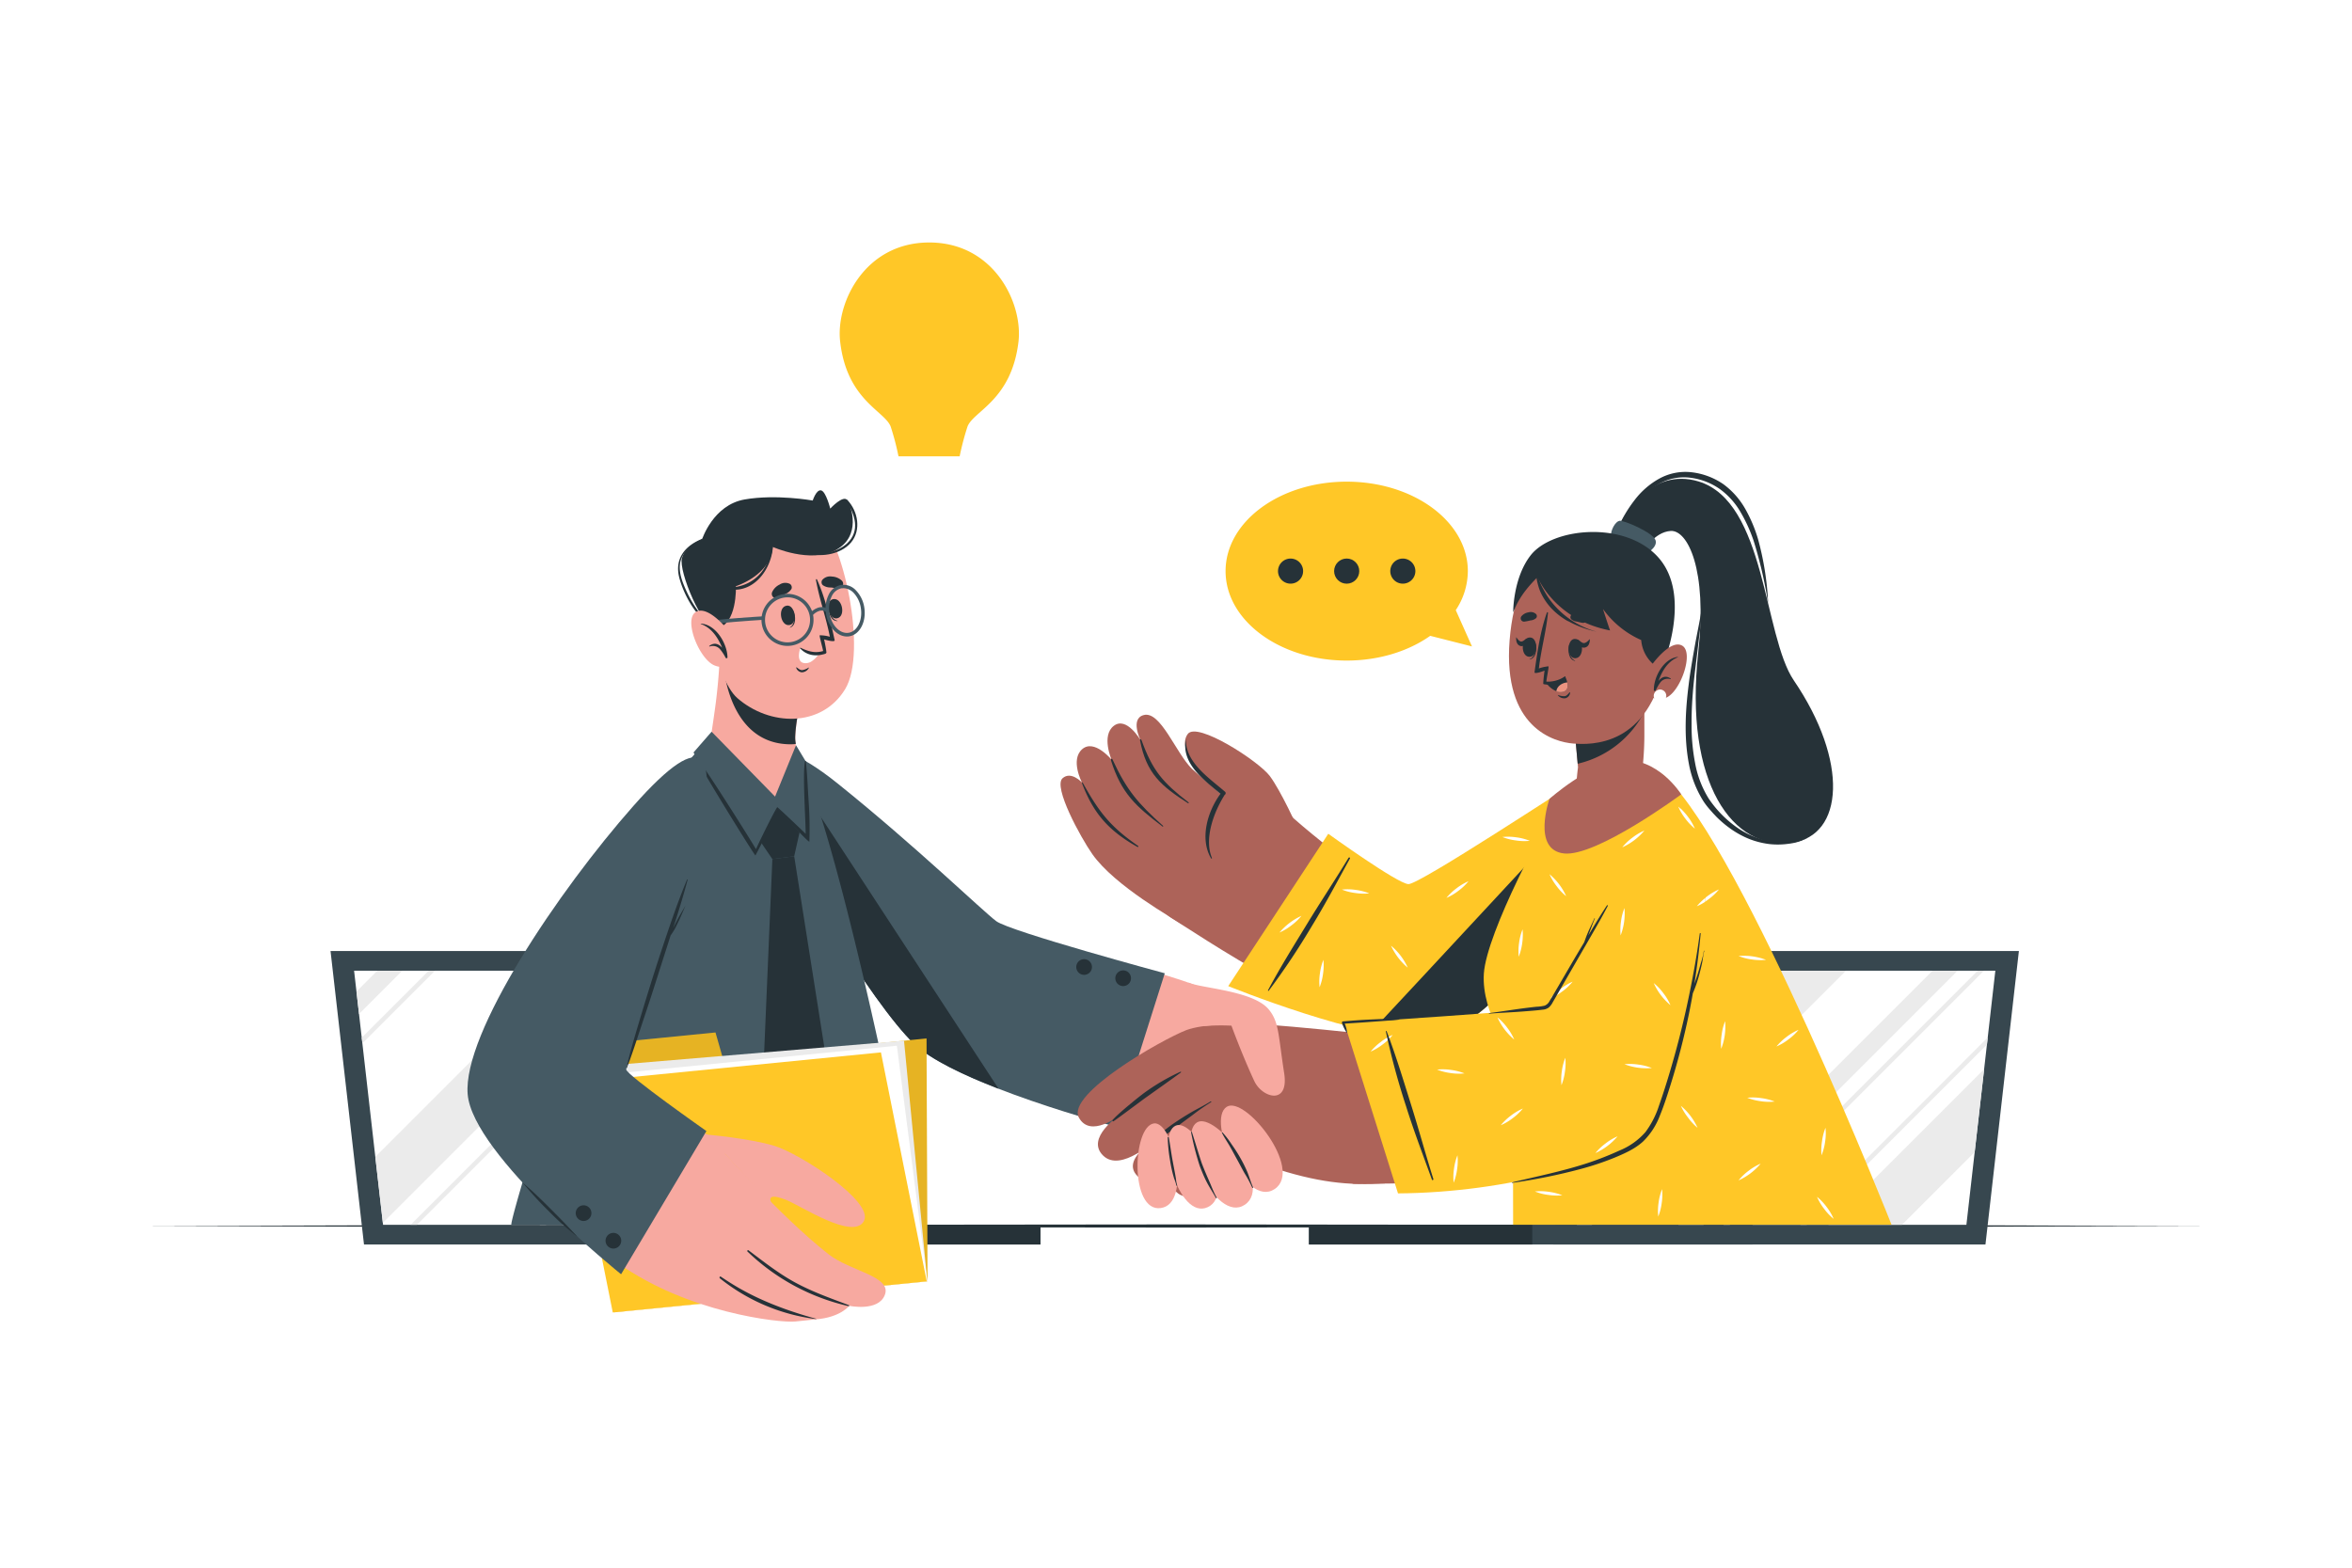 <svg class="animated" id="freepik_stories-live-collaboration" xmlns="http://www.w3.org/2000/svg" viewBox="0 0 750 500" version="1.1" xmlns:xlink="http://www.w3.org/1999/xlink" xmlns:svgjs="http://svgjs.com/svgjs"><style>svg#freepik_stories-live-collaboration:not(.animated) .animable {opacity: 0;}svg#freepik_stories-live-collaboration.animated #elkt5vri4cbc9 {animation: 1.5s 1 forwards ease-in fadeIn;animation-delay: 0s;}svg#freepik_stories-live-collaboration.animated #elxqjlhkwmymg {animation: 1.5s 1 forwards ease-in fadeIn;animation-delay: 0.06s;opacity: 0}svg#freepik_stories-live-collaboration.animated #elbtsc0l4bzch {animation: 1.5s 1 forwards ease-in fadeIn;animation-delay: 0.12s;opacity: 0}svg#freepik_stories-live-collaboration.animated #el4ay6mfwxmmb {animation: 1.5s 1 forwards ease-in fadeIn;animation-delay: 0.18s;opacity: 0}svg#freepik_stories-live-collaboration.animated #eldww9t0sjm9s {animation: 1.5s 1 forwards ease-in fadeIn;animation-delay: 0.24s;opacity: 0}svg#freepik_stories-live-collaboration.animated #el66eukp7smh {animation: 1.5s 1 forwards ease-in fadeIn;animation-delay: 0.3s;opacity: 0}svg#freepik_stories-live-collaboration.animated #el204fh9xkwjt {animation: 1.5s 1 forwards ease-in fadeIn;animation-delay: 0.36s;opacity: 0}svg#freepik_stories-live-collaboration.animated #elgzjzeen7ew6 {animation: 1.5s 1 forwards ease-in fadeIn;animation-delay: 0.42s;opacity: 0}svg#freepik_stories-live-collaboration.animated #el44ebsuxuj9i {animation: 1.5s 1 forwards ease-in fadeIn;animation-delay: 0.48s;opacity: 0}svg#freepik_stories-live-collaboration.animated #elkvtyyohl5pc {animation: 1.5s 1 forwards ease-in fadeIn;animation-delay: 0.54s;opacity: 0}svg#freepik_stories-live-collaboration.animated #elb28r2uiw9 {animation: 1.5s 1 forwards ease-in fadeIn;animation-delay: 0.6s;opacity: 0}svg#freepik_stories-live-collaboration.animated #eljdrl0dcgyni {animation: 1.5s 1 forwards ease-in fadeIn;animation-delay: 0.66s;opacity: 0}svg#freepik_stories-live-collaboration.animated #elxmbas54z0vs {animation: 1.5s 1 forwards ease-in fadeIn;animation-delay: 0.72s;opacity: 0}svg#freepik_stories-live-collaboration.animated #freepik--IaQ7Yo--inject-2 {animation: 1.5s 1 forwards ease-in fadeIn;animation-delay: 0.78s;opacity: 0}svg#freepik_stories-live-collaboration.animated #elu39l9dq40u {animation: 1.5s 1 forwards ease-in fadeIn;animation-delay: 0.84s;opacity: 0}svg#freepik_stories-live-collaboration.animated #el41q9rog4t2f {animation: 1.5s 1 forwards ease-in fadeIn;animation-delay: 0.9s;opacity: 0}svg#freepik_stories-live-collaboration.animated #eliz94zs2g7yf {animation: 1.5s 1 forwards ease-in fadeIn;animation-delay: 0.96s;opacity: 0}svg#freepik_stories-live-collaboration.animated #elhbzfgz3s8k {animation: 1.5s 1 forwards ease-in fadeIn;animation-delay: 1.02s;opacity: 0}svg#freepik_stories-live-collaboration.animated #el0qovt5hovtn {animation: 1.5s 1 forwards ease-in fadeIn;animation-delay: 1.08s;opacity: 0}svg#freepik_stories-live-collaboration.animated #elbzi7kt8jc0s {animation: 1.5s 1 forwards ease-in fadeIn;animation-delay: 1.14s;opacity: 0}svg#freepik_stories-live-collaboration.animated #elbniq0ybxavg {animation: 1.5s 1 forwards ease-in fadeIn;animation-delay: 1.2s;opacity: 0}svg#freepik_stories-live-collaboration.animated #elhabqkhwm69n {animation: 1.5s 1 forwards ease-in fadeIn;animation-delay: 1.26s;opacity: 0}svg#freepik_stories-live-collaboration.animated #elqeiopsbnpq {animation: 1.5s 1 forwards ease-in fadeIn;animation-delay: 1.32s;opacity: 0}svg#freepik_stories-live-collaboration.animated #elj7kurb8skro {animation: 1.5s 1 forwards ease-in fadeIn;animation-delay: 1.38s;opacity: 0}svg#freepik_stories-live-collaboration.animated #el4j3kf6l8vts {animation: 1.5s 1 forwards ease-in fadeIn;animation-delay: 1.44s;opacity: 0}svg#freepik_stories-live-collaboration.animated #freepik--background-complete--inject-2 {animation: 1.5s 1 forwards ease-in fadeIn,6s Infinite  linear floating;animation-delay: 0s,1.5s;}svg#freepik_stories-live-collaboration.animated #freepik--speech-bubble--inject-2 {animation: 3s Infinite  linear floating;animation-delay: 0s;}svg#freepik_stories-live-collaboration.animated #elacne0q7946 {animation: 1s 1 forwards ease-in zoomIn;animation-delay: 0s;}svg#freepik_stories-live-collaboration.animated #el7va1k5bsm37 {animation: 1s 1 forwards ease-in zoomIn;animation-delay: 0.062s;opacity: 0}svg#freepik_stories-live-collaboration.animated #ela62wybfxfrt {animation: 1s 1 forwards ease-in zoomIn;animation-delay: 0.125s;opacity: 0}svg#freepik_stories-live-collaboration.animated #elimq9f5o627 {animation: 1s 1 forwards ease-in zoomIn;animation-delay: 0.188s;opacity: 0}svg#freepik_stories-live-collaboration.animated #elhva8ui4rlag {animation: 1s 1 forwards ease-in zoomIn;animation-delay: 0.25s;opacity: 0}svg#freepik_stories-live-collaboration.animated #ellhjp6z4bcs {animation: 1s 1 forwards ease-in zoomIn;animation-delay: 0.312s;opacity: 0}svg#freepik_stories-live-collaboration.animated #elxzz9xyp17m {animation: 1s 1 forwards ease-in zoomIn;animation-delay: 0.375s;opacity: 0}svg#freepik_stories-live-collaboration.animated #elc8u38b32k7u {animation: 1s 1 forwards ease-in zoomIn;animation-delay: 0.438s;opacity: 0}svg#freepik_stories-live-collaboration.animated #elv68mpf7i1d8 {animation: 1s 1 forwards ease-in zoomIn;animation-delay: 0.5s;opacity: 0}svg#freepik_stories-live-collaboration.animated #ela732xit855b {animation: 1s 1 forwards ease-in zoomIn;animation-delay: 0.562s;opacity: 0}svg#freepik_stories-live-collaboration.animated #elnm9daex6qlq {animation: 1s 1 forwards ease-in zoomIn;animation-delay: 0.625s;opacity: 0}svg#freepik_stories-live-collaboration.animated #el8rhpiyu0nwt {animation: 1s 1 forwards ease-in zoomIn;animation-delay: 0.688s;opacity: 0}svg#freepik_stories-live-collaboration.animated #el54f1ptmltyv {animation: 1s 1 forwards ease-in zoomIn;animation-delay: 0.75s;opacity: 0}svg#freepik_stories-live-collaboration.animated #elxac91gp9sn {animation: 1s 1 forwards ease-in zoomIn;animation-delay: 0.812s;opacity: 0}svg#freepik_stories-live-collaboration.animated #eleh68r02gjfu {animation: 1s 1 forwards ease-in zoomIn;animation-delay: 0.875s;opacity: 0}svg#freepik_stories-live-collaboration.animated #eloaa4sj2pq {animation: 1s 1 forwards ease-in zoomIn;animation-delay: 0.938s;opacity: 0}svg#freepik_stories-live-collaboration.animated #freepik--light-bulb--inject-2 {animation: 1s 1 forwards ease-in zoomIn;animation-delay: 0s;}            @keyframes fadeIn {                0% {                    opacity: 0;                }                100% {                    opacity: 1;                }            }                    @keyframes floating {                0% {                    opacity: 1;                    transform: translateY(0px);                }                50% {                    transform: translateY(-10px);                }                100% {                    opacity: 1;                    transform: translateY(0px);                }            }                    @keyframes zoomIn {                0% {                    opacity: 0;                    transform: scale(0.5);                }                100% {                    opacity: 1;                    transform: scale(1);                }            }        </style><g id="freepik--background-complete--inject-2" class="animable animator-active" style="transform-origin: 387.87px 204.035px;"><rect x="79.34" y="165.23" width="153.32" height="103.32" style="fill: rgb(255, 255, 255); transform-origin: 156px 216.89px;" id="elkt5vri4cbc9" class="animable"></rect><path d="M233.15,269.05H78.84V164.73H233.15Zm-153.31-1H232.15V165.73H79.84Z" style="fill: rgb(235, 235, 235); transform-origin: 155.995px 216.89px;" id="elxqjlhkwmymg" class="animable"></path><path d="M94.15,173.05a3.53,3.53,0,1,1-3.53-3.53A3.53,3.53,0,0,1,94.15,173.05Z" style="fill: rgb(55, 71, 79); transform-origin: 90.62px 173.05px;" id="elbtsc0l4bzch" class="animable"></path><path d="M108.57,173.05a3.53,3.53,0,1,1-3.53-3.53A3.53,3.53,0,0,1,108.57,173.05Z" style="fill: rgb(235, 235, 235); transform-origin: 105.04px 173.05px;" id="el4ay6mfwxmmb" class="animable"></path><path d="M123,173.05a3.54,3.54,0,1,1-3.53-3.53A3.53,3.53,0,0,1,123,173.05Z" style="fill: rgb(255, 199, 39); transform-origin: 119.46px 173.06px;" id="eldww9t0sjm9s" class="animable"></path><rect x="79.34" y="180.3" width="153.32" height="1" style="fill: rgb(235, 235, 235); transform-origin: 156px 180.8px;" id="el66eukp7smh" class="animable"></rect><rect x="541.33" y="237.31" width="153.32" height="103.32" style="fill: rgb(255, 255, 255); transform-origin: 617.99px 288.97px;" id="el204fh9xkwjt" class="animable"></rect><path d="M695.15,341.13H540.83V236.81H695.15Zm-153.32-1H694.15V237.81H541.83Z" style="fill: rgb(235, 235, 235); transform-origin: 617.99px 288.97px;" id="elgzjzeen7ew6" class="animable"></path><path d="M556.14,245.13a3.53,3.53,0,1,1-3.53-3.53A3.53,3.53,0,0,1,556.14,245.13Z" style="fill: rgb(55, 71, 79); transform-origin: 552.61px 245.13px;" id="el44ebsuxuj9i" class="animable"></path><path d="M570.56,245.13A3.53,3.53,0,1,1,567,241.6,3.53,3.53,0,0,1,570.56,245.13Z" style="fill: rgb(235, 235, 235); transform-origin: 567.03px 245.13px;" id="elkvtyyohl5pc" class="animable"></path><path d="M585,245.13a3.53,3.53,0,1,1-3.53-3.53A3.53,3.53,0,0,1,585,245.13Z" style="fill: rgb(255, 199, 39); transform-origin: 581.47px 245.13px;" id="elb28r2uiw9" class="animable"></path><rect x="541.33" y="252.38" width="153.32" height="1" style="fill: rgb(235, 235, 235); transform-origin: 617.99px 252.88px;" id="eljdrl0dcgyni" class="animable"></rect><path d="M187.08,266.63a16.22,16.22,0,0,1-16.23,16.23c-.29,0-.56,0-.83,0l-28.88.06a16.24,16.24,0,0,1,0-32.47h28.61c.37,0,.73,0,1.1,0A16.24,16.24,0,0,1,187.08,266.63Z" style="fill: rgb(166, 166, 166); transform-origin: 156.192px 266.685px;" id="elxmbas54z0vs" class="animable"></path><g id="freepik--IaQ7Yo--inject-2" class="animable" style="transform-origin: 156.027px 266.633px;"><path d="M141.32,267.16a3.26,3.26,0,0,1,.57-1.69c.14-.23.3-.45.45-.67l1-1c.37-.27.75-.56,1.13-.81a14.11,14.11,0,0,1,5.15-2,32.72,32.72,0,0,1,12.78,0,14.11,14.11,0,0,1,5.07,2c.41.27.79.57,1.18.85l1,.94a12.21,12.21,0,0,1,.69,1.13,9.69,9.69,0,0,1,.41,1.22l-.29,0-8.07,0A.34.34,0,0,1,162,267a2.81,2.81,0,0,0-2.38-1.53,57.36,57.36,0,0,0-7.3,0,2.79,2.79,0,0,0-2.38,1.53c-.07.11-.12.19-.28.19h-8.33Z" style="fill: rgb(255, 255, 255); transform-origin: 156.035px 263.775px;" id="el9v7pup33cju" class="animable"></path><path d="M141.31,271.88V269c0-.07,0-.14,0-.19h8.27c0,.18,0,.39,0,.6,0,.81,0,1.62,0,2.43a.92.92,0,0,1-1.05,1.05h-6.16A.92.92,0,0,1,141.31,271.88Z" style="fill: rgb(255, 255, 255); transform-origin: 145.448px 270.856px;" id="elrrwu31z2crh" class="animable"></path><path d="M162.37,271.92c0-1,0-2.07.08-3.1l8.15,0c0,.05,0,.12,0,.18,0,1,0,1.93,0,2.9a.9.9,0,0,1-1,1h-6.24A.89.89,0,0,1,162.37,271.92Z" style="fill: rgb(255, 255, 255); transform-origin: 166.486px 270.863px;" id="el18e1lfey4fq" class="animable"></path></g><path d="M685.89,240.53a4.53,4.53,0,0,1,0-4.72c.24-.39.47-.8.69-1.21s.43-.83.63-1.25a4.49,4.49,0,0,1,3.89-2.63l5.8-.18-.59-18.88-5.83.17a4.44,4.44,0,0,1-4-2.38,25.91,25.91,0,0,0-1.45-2.34,4.56,4.56,0,0,1-.33-4.73l2.74-5.1-16.66-8.94-2.73,5.1a4.55,4.55,0,0,1-4.13,2.35,25.19,25.19,0,0,0-2.75.09,4.48,4.48,0,0,1-4.22-2l-3.08-5-16.06,10,3.07,5a4.39,4.39,0,0,1,0,4.62c-.25.42-.49.84-.72,1.28s-.46.87-.66,1.31a4.42,4.42,0,0,1-3.88,2.56l-5.8.18.58,18.89,5.79-.19a4.45,4.45,0,0,1,4,2.29,27.93,27.93,0,0,0,1.58,2.56,4.4,4.4,0,0,1,.25,4.62l-2.73,5.1L656,255.94l2.73-5.1a4.53,4.53,0,0,1,4.13-2.34,25.45,25.45,0,0,0,2.76-.09,4.48,4.48,0,0,1,4.22,2.05l3.07,4.95,16.06-10Zm-28-3.9A15.48,15.48,0,1,1,676,231.18,15.49,15.49,0,0,1,657.91,236.63Z" style="fill: rgb(235, 235, 235); transform-origin: 663.36px 222.14px;" id="elu39l9dq40u" class="animable"></path><path d="M619.1,184.67a3.16,3.16,0,0,1-1.54-2.92c0-.33,0-.65,0-1s0-.66,0-1a3.13,3.13,0,0,1,1.53-2.91l3.52-2L616,163.38l-3.52,2a3.16,3.16,0,0,1-3.3-.12,18.1,18.1,0,0,0-1.71-1,3.13,3.13,0,0,1-1.74-2.79v-4.06H592.49v4.06a3.13,3.13,0,0,1-1.74,2.79,16.77,16.77,0,0,0-1.7,1,3.16,3.16,0,0,1-3.31.12l-3.51-2-6.62,11.47,3.53,2a3.14,3.14,0,0,1,1.54,2.91c0,.32,0,.64,0,1s0,.65,0,1a3.15,3.15,0,0,1-1.55,2.92l-3.52,2,6.62,11.46,3.5-2a3.14,3.14,0,0,1,3.3.11,19.62,19.62,0,0,0,1.72,1,3.15,3.15,0,0,1,1.74,2.8v4.05h13.24V200a3.15,3.15,0,0,1,1.74-2.8,18.26,18.26,0,0,0,1.72-1,3.14,3.14,0,0,1,3.3-.11l3.51,2,6.61-11.46Zm-20,7A10.85,10.85,0,1,1,610,180.77,10.85,10.85,0,0,1,599.12,191.62Z" style="fill: rgb(235, 235, 235); transform-origin: 599.11px 180.755px;" id="el41q9rog4t2f" class="animable"></path><path d="M138.87,154l6.61,11.46,3.51-2a3.16,3.16,0,0,1,3.3.12,18.26,18.26,0,0,0,1.72,1,3.14,3.14,0,0,1,1.74,2.79v4.06H169v-4.06a3.14,3.14,0,0,1,1.74-2.79,19.62,19.62,0,0,0,1.72-1,3.16,3.16,0,0,1,3.3-.12l3.51,2L185.87,154l-3.52-2A3.15,3.15,0,0,1,180.8,149c0-.33,0-.65,0-1s0-.65,0-1a3.14,3.14,0,0,1,1.54-2.91l3.53-2-6.61-11.47-3.52,2a3.16,3.16,0,0,1-3.3-.12,18.1,18.1,0,0,0-1.71-1,3.14,3.14,0,0,1-1.74-2.79v-4.06H155.75v4.06a3.14,3.14,0,0,1-1.74,2.79,18.1,18.1,0,0,0-1.71,1,3.16,3.16,0,0,1-3.3.12l-3.52-2-6.61,11.47,3.52,2a3.13,3.13,0,0,1,1.53,2.91c0,.32,0,.65,0,1s0,.65,0,1a3.16,3.16,0,0,1-1.54,2.92ZM151.52,148a10.85,10.85,0,1,1,10.84,10.85A10.84,10.84,0,0,1,151.52,148Z" style="fill: rgb(235, 235, 235); transform-origin: 162.37px 148.04px;" id="eliz94zs2g7yf" class="animable"></path><g id="elhbzfgz3s8k"><circle cx="345.92" cy="150.22" r="58.81" style="fill: rgb(235, 235, 235); transform-origin: 345.92px 150.22px; transform: rotate(-76.02deg);" class="animable"></circle></g><g id="el0qovt5hovtn"><circle cx="345.92" cy="150.22" r="44.89" style="fill: rgb(255, 255, 255); transform-origin: 345.92px 150.22px; transform: rotate(-75.94deg);" class="animable"></circle></g><g id="elbzi7kt8jc0s"><circle cx="345.92" cy="150.22" r="32.08" style="fill: rgb(235, 235, 235); transform-origin: 345.92px 150.22px; transform: rotate(-75.85deg);" class="animable"></circle></g><g id="elbniq0ybxavg"><circle cx="345.92" cy="150.22" r="17.73" style="fill: rgb(255, 255, 255); transform-origin: 345.92px 150.22px; transform: rotate(-75.76deg);" class="animable"></circle></g><g id="elhabqkhwm69n"><circle cx="345.92" cy="150.22" r="8.02" style="fill: rgb(235, 235, 235); transform-origin: 345.92px 150.22px; transform: rotate(-75.69deg);" class="animable"></circle></g><g id="elqeiopsbnpq"><rect x="336.6" y="110.75" width="95.27" height="2.29" style="fill: rgb(199, 199, 199); transform-origin: 384.235px 111.895px; transform: rotate(-45deg);" class="animable"></rect></g><polygon points="354.72 147.86 345.92 150.22 348.27 141.41 354.72 147.86" style="fill: rgb(166, 166, 166); transform-origin: 350.32px 145.815px;" id="elj7kurb8skro" class="animable"></polygon><polygon points="429.19 73.83 416.56 86.46 406.65 89.48 409.67 79.58 422.31 66.94 419.28 76.85 429.19 73.83" style="fill: rgb(166, 166, 166); transform-origin: 417.92px 78.21px;" id="el4j3kf6l8vts" class="animable"></polygon></g><g id="freepik--Desk--inject-2" class="animable" style="transform-origin: 375px 391.02px;"><polygon points="45.3 391.02 127.73 390.78 210.15 390.69 375 390.52 539.85 390.69 622.27 390.78 704.7 391.02 622.27 391.27 539.85 391.35 375 391.52 210.15 391.35 127.73 391.26 45.3 391.02" style="fill: rgb(38, 50, 56); transform-origin: 375px 391.02px;" id="el3rt0g88bjwd" class="animable"></polygon></g><g id="freepik--Devices--inject-2" class="animable" style="transform-origin: 374.59px 350.12px;"><polygon points="253.88 396.92 116.07 396.92 105.4 303.32 243.21 303.32 253.88 396.92" style="fill: rgb(55, 71, 79); transform-origin: 179.64px 350.12px;" id="elie0bf5itqmb" class="animable"></polygon><polygon points="246.37 390.64 122.15 390.64 112.91 309.6 237.13 309.6 246.37 390.64" style="fill: rgb(255, 255, 255); transform-origin: 179.64px 350.12px;" id="el993k2izf4rm" class="animable"></polygon><rect x="190.33" y="390.64" width="141.45" height="6.28" style="fill: rgb(55, 71, 79); transform-origin: 261.055px 393.78px;" id="ela3ejwh0i27" class="animable"></rect><rect x="260.58" y="390.64" width="71.19" height="6.28" style="fill: rgb(38, 50, 56); transform-origin: 296.175px 393.78px;" id="elhba7rp1oo6s" class="animable"></rect><polygon points="202.49 309.6 122.08 390.01 119.68 368.98 179.05 309.6 202.49 309.6" style="fill: rgb(235, 235, 235); transform-origin: 161.085px 349.805px;" id="eltk8o0msyefr" class="animable"></polygon><polygon points="244.27 372.18 225.81 390.64 202.37 390.64 241.87 351.14 244.27 372.18" style="fill: rgb(235, 235, 235); transform-origin: 223.32px 370.89px;" id="eld65zoywib5f" class="animable"></polygon><polygon points="128.3 309.6 114.49 323.41 113.67 316.24 120.31 309.6 128.3 309.6" style="fill: rgb(235, 235, 235); transform-origin: 120.985px 316.505px;" id="elkrwx9pvglnm" class="animable"></polygon><polygon points="240.33 337.62 187.31 390.64 179.31 390.64 239.51 330.44 240.33 337.62" style="fill: rgb(235, 235, 235); transform-origin: 209.82px 360.54px;" id="el0ajskw5i46w" class="animable"></polygon><polygon points="138.72 309.6 115.55 332.77 115.35 330.97 136.72 309.6 138.72 309.6" style="fill: rgb(235, 235, 235); transform-origin: 127.035px 321.185px;" id="ela1fi2x9194e" class="animable"></polygon><polygon points="213.98 309.6 132.94 390.64 130.94 390.64 211.98 309.6 213.98 309.6" style="fill: rgb(235, 235, 235); transform-origin: 172.46px 350.12px;" id="elvh8tf0kg7jh" class="animable"></polygon><polygon points="238.98 325.77 174.11 390.64 172.11 390.64 238.78 323.97 238.98 325.77" style="fill: rgb(235, 235, 235); transform-origin: 205.545px 357.305px;" id="elh4o0rxxmw1o" class="animable"></polygon><polygon points="495.3 396.92 633.12 396.92 643.78 303.32 505.97 303.32 495.3 396.92" style="fill: rgb(55, 71, 79); transform-origin: 569.54px 350.12px;" id="eldhjj4k3m57e" class="animable"></polygon><polygon points="502.81 390.64 627.04 390.64 636.27 309.6 512.05 309.6 502.81 390.64" style="fill: rgb(255, 255, 255); transform-origin: 569.54px 350.12px;" id="elcti4hnkyelm" class="animable"></polygon><rect x="417.41" y="390.64" width="141.45" height="6.28" style="fill: rgb(55, 71, 79); transform-origin: 488.135px 393.78px;" id="elizn7els320i" class="animable"></rect><rect x="417.41" y="390.64" width="71.19" height="6.28" style="fill: rgb(38, 50, 56); transform-origin: 453.005px 393.78px;" id="elsvaos79uqh" class="animable"></rect><polygon points="632.7 340.99 629.68 367.45 606.49 390.64 583.05 390.64 632.7 340.99" style="fill: rgb(235, 235, 235); transform-origin: 607.875px 365.815px;" id="elb3fs2nvrt2e" class="animable"></polygon><polygon points="588.65 309.6 507.62 390.64 502.81 390.64 505.21 369.61 565.22 309.6 588.65 309.6" style="fill: rgb(235, 235, 235); transform-origin: 545.73px 350.12px;" id="eldr8t38tr9k" class="animable"></polygon><polygon points="535.86 309.6 508.99 336.47 510.02 327.44 527.86 309.6 535.86 309.6" style="fill: rgb(235, 235, 235); transform-origin: 522.425px 323.035px;" id="elcyg2b2nll8h" class="animable"></polygon><polygon points="624.25 309.6 543.21 390.64 535.21 390.64 616.25 309.6 624.25 309.6" style="fill: rgb(235, 235, 235); transform-origin: 579.73px 350.12px;" id="elf14yv4tipx" class="animable"></polygon><polygon points="633.85 330.89 633.6 333.15 576.11 390.64 574.11 390.64 633.85 330.89" style="fill: rgb(235, 235, 235); transform-origin: 603.98px 360.765px;" id="el13a623wudpur" class="animable"></polygon><polygon points="632.64 309.6 551.61 390.64 549.61 390.64 630.65 309.6 632.64 309.6" style="fill: rgb(235, 235, 235); transform-origin: 591.125px 350.12px;" id="eldlmwxcctln" class="animable"></polygon><polygon points="557.16 309.6 506.24 360.52 506.5 358.26 555.16 309.6 557.16 309.6" style="fill: rgb(235, 235, 235); transform-origin: 531.7px 335.06px;" id="el8c41r6g4yx" class="animable"></polygon></g><g id="freepik--Characters--inject-2" class="animable" style="transform-origin: 376.119px 286.02px;"><path d="M244.12,256c17.09,34.51,42.4,69,49.18,75.46,18.22,17.48,66.86,30.05,81.2,30.45,6.19.17,14.75-40.95,10.18-45.74s-64.62-17.86-67.84-20.32C314.61,294.1,286,266.87,267,250.7,243.37,230.61,239.63,246.9,244.12,256Z" style="fill: rgb(247, 169, 160); transform-origin: 314.22px 301.509px;" id="els0sahrgca6" class="animable"></path><path d="M371.42,310.42l-15.51,48.95S305.09,346,291.49,332.92s-41.77-59.9-47.27-75.34-1.92-27.63,23-7.6,46.05,40.52,50.46,43.82S371.42,310.42,371.42,310.42Z" style="fill: rgb(69, 90, 100); transform-origin: 306.703px 299.441px;" id="elk3n6nsh3jmm" class="animable"></path><path d="M355.68,312.38a2.5,2.5,0,1,0,2.09-2.85A2.5,2.5,0,0,0,355.68,312.38Z" style="fill: rgb(38, 50, 56); transform-origin: 358.151px 312.001px;" id="elhlpicmtz2h" class="animable"></path><path d="M343.23,308.79a2.5,2.5,0,1,0,2.09-2.84A2.49,2.49,0,0,0,343.23,308.79Z" style="fill: rgb(38, 50, 56); transform-origin: 345.702px 308.421px;" id="elyds2wjswzt" class="animable"></path><path d="M318.42,347.24c-11.13-4.32-21.74-9.35-26.93-14.32-13.6-13-41.77-59.9-47.27-75.34-3.52-9.87-3.33-18.41,3.77-18.06Z" style="fill: rgb(38, 50, 56); transform-origin: 280.201px 293.375px;" id="eloavpo16n8b9" class="animable"></path><path d="M163.06,390.62l128.3,0c.52-4.69-25.88-135.42-38.45-151.81-2.69-3.51-11.56-4.48-19.09-3.54a34.07,34.07,0,0,0-5.81,1.18.85.85,0,0,1-.19.06,13.59,13.59,0,0,0-4.27,2.09C202.58,255.37,162.05,389.47,163.06,390.62Z" style="fill: rgb(69, 90, 100); transform-origin: 227.205px 312.776px;" id="elz0iwgxs81c" class="animable"></path><polygon points="242.47 268.39 247.93 257.77 254.97 265.45 253.25 273.1 246.29 273.99 242.47 268.39" style="fill: rgb(38, 50, 56); transform-origin: 248.72px 265.88px;" id="elt71igjnav6" class="animable"></polygon><polygon points="246.29 273.99 242.97 352.12 257.61 377.96 265.21 348.88 253.25 273.1 246.29 273.99" style="fill: rgb(38, 50, 56); transform-origin: 254.09px 325.53px;" id="el0imuvp350iza" class="animable"></polygon><path d="M246.09,256.35c-2-.08-15.42-10.56-19.54-18.73-.28-.56.76-6.32,1.69-13.39.54-4.29,1-9.08,1.2-13.48,0-.91,3.05.86,3.05.86l5.65,1.56,18.7,5.21s-3,9.14-3.24,16.82a10.68,10.68,0,0,0,.13,1.82,2.16,2.16,0,0,1,0,.3C254.21,240.77,249.4,256.48,246.09,256.35Z" style="fill: rgb(247, 169, 160); transform-origin: 241.672px 233.42px;" id="el0iaxptsej2dk" class="animable"></path><path d="M253.73,237a2.16,2.16,0,0,1,0,.3,17.6,17.6,0,0,1-2.84.05c-18.59-1-20.12-24.76-20.12-24.76l7.34.56,18.7,5.21s-3,9.14-3.24,16.82A10.68,10.68,0,0,0,253.73,237Z" style="fill: rgb(38, 50, 56); transform-origin: 243.79px 224.988px;" id="elb7dybjo72zo" class="animable"></path><path d="M239.68,229.87s0,0,0,0" style="fill: none; stroke: rgb(244, 166, 157); stroke-linecap: round; stroke-linejoin: round; stroke-width: 0px; transform-origin: 239.68px 229.87px;" id="elmd6xcrc231q" class="animable"></path><path d="M225.1,178.39c-2.81,9.85,2.91,38.06,10,44.24,10.27,9,26.83,9.52,34.37-2.78,7.31-11.91-.78-48.54-8.68-54.13C249.17,157.49,229.24,163.83,225.1,178.39Z" style="fill: rgb(247, 169, 160); transform-origin: 248.35px 195.663px;" id="elftxft11zdx" class="animable"></path><path d="M253,194.81c0-.07-.13.12-.11.19.43,1.89.62,4.13-1,5.1-.05,0,0,.13,0,.11C254,199.49,253.75,196.53,253,194.81Z" style="fill: rgb(38, 50, 56); transform-origin: 252.705px 197.503px;" id="eli1oiy0mjg8j" class="animable"></path><path d="M250.94,193.16c-3.1.37-2.13,6.55.74,6.21S253.54,192.84,250.94,193.16Z" style="fill: rgb(38, 50, 56); transform-origin: 251.219px 196.266px;" id="elejeuel33upm" class="animable"></path><path d="M264.17,193.38c0-.08.16.06.17.14.24,1.93.84,4.09,2.67,4.45.06,0,.07.11,0,.11C264.85,198.12,264.09,195.24,264.17,193.38Z" style="fill: rgb(38, 50, 56); transform-origin: 265.612px 195.718px;" id="ely0jnyzkr2km" class="animable"></path><path d="M265.56,191.11c3-.72,4.26,5.42,1.44,6.08S263,191.71,265.56,191.11Z" style="fill: rgb(38, 50, 56); transform-origin: 266.361px 194.145px;" id="elzjc94py3gcn" class="animable"></path><path d="M248.06,190.71a22.41,22.41,0,0,0,2.26-1.22,4.14,4.14,0,0,0,2.07-1.68,1.33,1.33,0,0,0-.46-1.55,3.28,3.28,0,0,0-3.32.18,4.86,4.86,0,0,0-2.42,2.49A1.41,1.41,0,0,0,248.06,190.71Z" style="fill: rgb(38, 50, 56); transform-origin: 249.292px 188.356px;" id="el0deg01uisisw" class="animable"></path><path d="M267.46,187.62c-.88,0-1.69-.16-2.55-.25a4.11,4.11,0,0,1-2.56-.76,1.3,1.3,0,0,1-.18-1.6,3.29,3.29,0,0,1,3.13-1.12,4.87,4.87,0,0,1,3.2,1.36A1.42,1.42,0,0,1,267.46,187.62Z" style="fill: rgb(38, 50, 56); transform-origin: 265.42px 185.727px;" id="eltq9f9mr92oh" class="animable"></path><path d="M254.05,212.86c.53.37,1.09.92,1.79.87a5.08,5.08,0,0,0,2-.81.07.07,0,0,1,.09.09,2.6,2.6,0,0,1-2.26,1.42,2.08,2.08,0,0,1-1.78-1.46C253.84,212.87,254,212.8,254.05,212.86Z" style="fill: rgb(38, 50, 56); transform-origin: 255.907px 213.634px;" id="elr8uwympa7ul" class="animable"></path><path d="M261.35,208.15a7.85,7.85,0,0,1-2.72,2.89,3.46,3.46,0,0,1-2.09.46c-1.6-.16-1.85-1.55-1.76-2.8a8.44,8.44,0,0,1,.39-1.94A10.18,10.18,0,0,0,261.35,208.15Z" style="fill: rgb(255, 255, 255); transform-origin: 258.057px 209.138px;" id="elnslmv4q5cxs" class="animable"></path><path d="M255.17,206.81A6.63,6.63,0,0,0,260,209a8.3,8.3,0,0,0,2.37-.27,2.2,2.2,0,0,0,.44-.12c.13,0,.26-.07.41-.13a.48.48,0,0,0,.31-.49h0a.59.59,0,0,0-.05-.19v0l0-.17c-.19-1.48-.69-3.7-.69-3.7.58.19,3.52,1,3.36.23-1.38-6.32-2.92-13.34-5.63-19.34a.18.18,0,0,0-.34.11c1.08,6.12,3.24,12,4.44,18.15a11.7,11.7,0,0,0-3.23-.46c-.2.1,1,4.28,1.07,4.95v.07c-2.43.71-4.42.25-7.08-1C255.16,206.52,255,206.67,255.17,206.81Z" style="fill: rgb(38, 50, 56); transform-origin: 260.628px 196.86px;" id="elny8lwthw86m" class="animable"></path><path d="M228.42,200.39c6.73-1,6.25-13.43,6.25-13.43s11.29-3.59,11.7-12.54c0,0,12,5.41,20.18,1s4.94-13.89,3.68-15.84-5.48,2.63-5.48,2.63-1.36-5.45-2.91-5.8-2.68,3.23-2.68,3.23-11.67-2.1-21.72-.34S223.88,172,223.88,172s-5.23,1.93-6.42,6S224.12,201,228.42,200.39Z" style="fill: rgb(38, 50, 56); transform-origin: 244.635px 178.395px;" id="elgome8kxesnd" class="animable"></path><path d="M232,187.44c9.12-.12,14.19-6.93,14.24-15.69a.09.09,0,0,1,.17,0c.9,8-5.25,18-14.44,16.11C231.71,187.8,231.72,187.44,232,187.44Z" style="fill: rgb(38, 50, 56); transform-origin: 239.14px 179.891px;" id="els160r00dxvh" class="animable"></path><path d="M224.1,171.78a.1.1,0,0,1,.09.17c-2.34,1.53-5.08,2.81-6.51,5.35-1.72,3.07-.74,6.62.52,9.64,1.93,4.67,5.36,10.61,10.11,12.83.28.13.07.53-.2.42-5.66-2.31-9.88-10.05-11.43-15.66C214.94,178.25,218.39,174,224.1,171.78Z" style="fill: rgb(38, 50, 56); transform-origin: 222.335px 185.993px;" id="elyd3by4a6cro" class="animable"></path><path d="M256.54,175.49c4.29,1.8,10.15,1,13.62-2.22,4.22-4,2.43-9.25-.27-13.48-.13-.2.16-.49.34-.3,3.37,3.57,4.48,9.58,1.13,13.56s-10.39,5-15.12,3C255.85,175.92,256.14,175.32,256.54,175.49Z" style="fill: rgb(38, 50, 56); transform-origin: 264.72px 168.237px;" id="el68a49g4dk7" class="animable"></path><path d="M251.44,206a8.3,8.3,0,1,1,7.64-10.64h0a8.3,8.3,0,0,1-5.61,10.3A8.45,8.45,0,0,1,251.44,206Zm-.59-15.48a7.79,7.79,0,0,0-1.76.29,7.18,7.18,0,1,0,1.76-.29Z" style="fill: rgb(69, 90, 100); transform-origin: 251.118px 197.706px;" id="ela8dodudddq4" class="animable"></path><path d="M270.23,203c-3.17.12-6.17-3-6.84-7.29a9.93,9.93,0,0,1,.84-6,5.5,5.5,0,0,1,4-3.15,5.44,5.44,0,0,1,4.75,1.78,10,10,0,0,1,2.63,5.46c.7,4.52-1.46,8.63-4.82,9.15A3.31,3.31,0,0,1,270.23,203Zm-1.42-15.39-.42,0a4.46,4.46,0,0,0-3.17,2.56,8.83,8.83,0,0,0-.73,5.33c.61,3.91,3.34,6.75,6.11,6.32s4.51-4,3.9-7.89a8.84,8.84,0,0,0-2.31-4.85A4.63,4.63,0,0,0,268.81,187.6Z" style="fill: rgb(69, 90, 100); transform-origin: 269.494px 194.76px;" id="elkby9wlzvn1" class="animable"></path><path d="M259,196.38l-.83-.73c1.08-1.24,3.73-3.09,6.07-1.26l-.68.87C261.42,193.62,259.05,196.27,259,196.38Z" style="fill: rgb(69, 90, 100); transform-origin: 261.205px 195px;" id="elyvxzh2o3s6n" class="animable"></path><path d="M222.76,204.18l-1-.35c.16-.49,1.67-4.81,4-5.59s17.14-1.64,17.77-1.68l.07,1.11c-4.28.26-15.77,1.06-17.49,1.62S223.16,203,222.76,204.18Z" style="fill: rgb(69, 90, 100); transform-origin: 232.68px 200.37px;" id="el76qo2w4al3k" class="animable"></path><path d="M232.7,201.64s-6.75-8.9-10.82-6.45,1.27,15.51,6.22,17.14a5,5,0,0,0,6.53-2.93Z" style="fill: rgb(247, 169, 160); transform-origin: 227.534px 203.721px;" id="elm7k078phpi" class="animable"></path><path d="M223.51,198.9c-.08,0-.09.1,0,.13,3.48,1.25,5.4,4.35,6.79,7.58-1.07-1.22-2.48-1.86-4.13-.59a.11.11,0,0,0,.1.18,3.06,3.06,0,0,1,3.4.94,14.12,14.12,0,0,1,1.71,2.65c.18.3.72.11.59-.24l0-.07C231.82,205.12,228.2,199.15,223.51,198.9Z" style="fill: rgb(38, 50, 56); transform-origin: 227.718px 204.42px;" id="el1brurh2jdfa" class="animable"></path><path d="M253.83,237.68l-6.68,16.39-20.24-20.7L221.14,240s19.78,32.86,19.9,31.38l6.76-14.06,9.69,9.81-.73-24.58Z" style="fill: rgb(69, 90, 100); transform-origin: 239.315px 252.399px;" id="elodgcn7sc14g" class="animable"></path><path d="M257.82,255c-.26-4.06-.41-8.15-.85-12.18,0-.15-.24-.21-.28,0-.82,3.91.25,19.41.22,23.12l0,0c-.4-.42-9-8.63-9.07-8.5-1.46,2.23-6.42,12.47-6.76,13.4-3.13-5.22-15.11-24.2-18.82-29.14a.14.14,0,0,0-.24.14c2.76,5.52,18.62,31.07,18.87,31a161,161,0,0,0,7.06-14.86c1.45,1.78,10.11,11,10.14,10.44A126.35,126.35,0,0,0,257.82,255Z" style="fill: rgb(38, 50, 56); transform-origin: 240.084px 257.243px;" id="elq9hvhedrkwc" class="animable"></path><polygon points="295.77 408.66 195.86 418.55 195.54 341.1 295.45 331.2 295.77 408.66" style="fill: rgb(255, 199, 39); transform-origin: 245.655px 374.875px;" id="elrawvx3r72xc" class="animable"></polygon><polygon points="228.15 329.3 195.45 332.54 195.54 341.1 230.53 337.63 228.15 329.3" style="fill: rgb(255, 199, 39); transform-origin: 212.99px 335.2px;" id="elg5suudgr5hw" class="animable"></polygon><g id="elpd9n5ikxvga"><g style="opacity: 0.1; transform-origin: 245.61px 373.925px;" class="animable"><polygon points="295.77 408.66 195.86 418.55 195.54 341.1 295.45 331.2 295.77 408.66" id="elfr21tqbvq49" class="animable" style="transform-origin: 245.655px 374.875px;"></polygon><polygon points="228.15 329.3 195.45 332.54 195.54 341.1 230.53 337.63 228.15 329.3" id="elv7cgnafbumf" class="animable" style="transform-origin: 212.99px 335.2px;"></polygon></g></g><polygon points="295.7 408.67 199.34 418.21 185.56 340.54 288.27 331.92 295.7 408.67" style="fill: rgb(235, 235, 235); transform-origin: 240.63px 375.065px;" id="elmn35g2w29j" class="animable"></polygon><polygon points="295.7 408.67 196.89 418.45 182.12 343.8 285.99 333.52 295.7 408.67" style="fill: rgb(255, 255, 255); transform-origin: 238.91px 375.985px;" id="eley3orzg6yci" class="animable"></polygon><polygon points="295.52 408.69 195.4 418.6 180.78 345.56 280.91 335.65 295.52 408.69" style="fill: rgb(255, 199, 39); transform-origin: 238.15px 377.125px;" id="elz5z1ciil3ae" class="animable"></polygon><path d="M210.12,250.3c-34.15,31-58.8,84.4-58,98.79,1,19,35.44,51.52,57.87,60.93,5.67,2.38,27.61-44.06,19.31-46.48-8.76-2.55-29-20.91-30-21.75-2.1-1.78,14.22-42.41,21.05-67.07C228,246.87,224.49,237.26,210.12,250.3Z" style="fill: rgb(247, 169, 160); transform-origin: 191.627px 327.334px;" id="el84nmilbn4l4" class="animable"></path><path d="M197.27,402.92C219,418.6,248.52,422,253.61,421.48c4.35-.43,6.58-.69,6.58-.69,7.81-.61,10.61-4.31,10.61-4.31s9.24,1.94,11.34-3.44c2.38-6-11.06-7.59-17.92-13-15.73-12.31-34.65-34.21-38.83-38.21Z" style="fill: rgb(247, 169, 160); transform-origin: 239.844px 391.68px;" id="elzznwcsycg9s" class="animable"></path><path d="M238.67,398.76c4.7,3.53,9.23,7.12,14.38,10,5.66,3.15,11.63,5.24,17.66,7.52a.16.16,0,0,1-.09.3,68.18,68.18,0,0,1-32.27-17.42C238.14,399,238.43,398.59,238.67,398.76Z" style="fill: rgb(38, 50, 56); transform-origin: 254.536px 407.65px;" id="eli2exs9btpmb" class="animable"></path><path d="M229.86,407.18c4.76,3.18,13.17,8.72,30.38,13.43.06,0,.05.11,0,.1a61.08,61.08,0,0,1-30.68-13C229.27,407.45,229.54,407,229.86,407.18Z" style="fill: rgb(38, 50, 56); transform-origin: 244.859px 413.925px;" id="elrg50xt343ag" class="animable"></path><path d="M246.2,384.05c-1.41-2.42-.15-3.18,4.47-1.36s21.41,13,24.8,6.78S255,367.92,247,365.48s-21.63-3.61-21.63-3.61C229.44,365.8,238.35,376.25,246.2,384.05Z" style="fill: rgb(247, 169, 160); transform-origin: 250.584px 376.602px;" id="elbwn2z4fttdk" class="animable"></path><path d="M198.05,406.41l27.21-45.67s-25.46-17.86-25.58-19.64,17.89-51,23.33-75.22,2.75-35.77-21.09-8.77-54.41,72.43-52.79,91.9S198.05,406.41,198.05,406.41Z" style="fill: rgb(69, 90, 100); transform-origin: 187.225px 323.983px;" id="elrhd893rsnj9" class="animable"></path><path d="M218.49,289c-1,1.73-2.05,3.43-2.94,5.21-.3.58-.59,1.16-.88,1.74.22-.7.45-1.39.68-2.09,1.39-4.39,2.74-8.8,3.92-13.26a.1.1,0,0,0-.19-.07c-3.14,7.56-5.74,15.35-8.32,23.12s-5,15.7-7.36,23.6c-1.3,4.42-2.64,8.86-3.66,13.35a.08.08,0,0,0,.15,0c1.5-3.85,2.77-7.8,4.07-11.72s2.62-7.83,3.89-11.75q3-9.39,6-18.79a20.94,20.94,0,0,0,2.18-3.76c.93-1.82,1.67-3.72,2.49-5.58A0,0,0,1,0,218.49,289Z" style="fill: rgb(38, 50, 56); transform-origin: 209.508px 310.558px;" id="elax52u3m42v" class="animable"></path><path d="M193.22,394.94a2.5,2.5,0,1,0,3.15-1.6A2.51,2.51,0,0,0,193.22,394.94Z" style="fill: rgb(38, 50, 56); transform-origin: 195.596px 395.719px;" id="eletj4npz3jsa" class="animable"></path><path d="M183.71,386.15a2.5,2.5,0,1,0,3.15-1.61A2.5,2.5,0,0,0,183.71,386.15Z" style="fill: rgb(38, 50, 56); transform-origin: 186.089px 386.918px;" id="elzt0vrvi6alf" class="animable"></path><path d="M166.61,377.14c3.15,2.68,6.11,5.56,9,8.46,1.46,1.46,2.91,2.92,4.34,4.4s2.84,3,4.25,4.51A87.38,87.38,0,0,1,175,386.3,113.08,113.08,0,0,1,166.61,377.14Z" style="fill: rgb(38, 50, 56); transform-origin: 175.405px 385.825px;" id="el7wr5dc7nlzg" class="animable"></path><path d="M515,171c2.14-6.88,11.5-22,26.61-17.45C563.12,160.05,562.3,202.71,572,217c17.56,25.8,16,49.54-.64,51.79-18.61,2.51-34.48-18.7-29.81-60.92,2.92-26.4-3.43-38.82-8.77-38.53S523.9,176,523.9,176Z" style="fill: rgb(38, 50, 56); transform-origin: 549.759px 210.85px;" id="eln10fvbfzq8" class="animable"></path><path d="M515.93,168.41a42.6,42.6,0,0,1,5.29-8.89,25.34,25.34,0,0,1,7.91-6.88,17.28,17.28,0,0,1,10.43-2,22.38,22.38,0,0,1,10,3.8,25.07,25.07,0,0,1,7,7.93,45.82,45.82,0,0,1,4.06,9.66,92.12,92.12,0,0,1,3.2,20.41,136.36,136.36,0,0,0-4.64-20,49.44,49.44,0,0,0-4.19-9.17,23.68,23.68,0,0,0-6.59-7.3,20.87,20.87,0,0,0-9.07-3.56,16.1,16.1,0,0,0-9.51,1.51,26,26,0,0,0-7.87,6.14,43.7,43.7,0,0,0-3.21,4Q517.26,166.21,515.93,168.41Z" style="fill: rgb(38, 50, 56); transform-origin: 539.875px 171.475px;" id="elntjlxqbnv8" class="animable"></path><path d="M542.78,193.24c-.17,4.22-.81,8.4-1.28,12.58s-1.06,8.34-1.46,12.51-.66,8.35-.63,12.52a63,63,0,0,0,1.09,12.37,32.42,32.42,0,0,0,4.32,11.41,35.13,35.13,0,0,0,8.45,8.84,26.18,26.18,0,0,0,11.24,4.81,23.8,23.8,0,0,0,6.2.26,23,23,0,0,0,3.08-.5,11.47,11.47,0,0,0,3-1.05,15.71,15.71,0,0,1-6,2.06,24.83,24.83,0,0,1-6.39.18,26.6,26.6,0,0,1-6.26-1.51,28.61,28.61,0,0,1-5.72-3,33.88,33.88,0,0,1-5-4.12l-1.11-1.17-1.07-1.21a23.86,23.86,0,0,1-2-2.59,33.92,33.92,0,0,1-4.69-12c-1.6-8.47-1.11-17.07-.05-25.43.53-4.2,1.26-8.36,2-12.5S542.18,197.41,542.78,193.24Z" style="fill: rgb(38, 50, 56); transform-origin: 557.155px 231.298px;" id="elf541vrhhut" class="animable"></path><path d="M513.68,171c-.06-2,1.37-4.53,2.65-4.88s10.76,3.72,11.58,6.16-3.41,4.58-3.41,4.58Z" style="fill: rgb(69, 90, 100); transform-origin: 520.847px 171.479px;" id="elpbtf4e2hihr" class="animable"></path><path d="M521,258.3c-5.64,12.26-47.56,69.89-68.37,71.46-21.78,1.65-74-33.94-79-36.91-13.73-8.12,24.56-45.6,31.18-39,11.06,11.13,37.51,32.09,44,30.68,13.6-3,41.91-26.76,62-39.14C522.85,238,527.23,244.73,521,258.3Z" style="fill: rgb(173, 99, 89); transform-origin: 447.252px 286.08px;" id="elikspveg8wl" class="animable"></path><path d="M376.88,294.76c-2.36-1.57-21.42-12.16-28.57-22.36C344.53,267,335.8,251,338.8,248.24c2.74-2.48,6.21,1.33,6.21,1.33s-3.79-7.21.06-10.61,9.38,3.33,9.38,3.33-3.35-7.69.73-10.8,8.5,4.57,8.5,4.57-3.39-6.88,1.05-8c5.35-1.39,10.17,12,15.35,17.16,1.17,1.17,25.53,22,25.53,22Z" style="fill: rgb(173, 99, 89); transform-origin: 371.897px 261.36px;" id="el0ogel7618yam" class="animable"></path><path d="M364,236.06c3.57,9.84,6.83,13.53,15,19.85.16.12,0,.39-.17.27-8.53-5.46-13.29-9.5-15.29-20C363.4,235.69,363.81,235.59,364,236.06Z" style="fill: rgb(38, 50, 56); transform-origin: 371.289px 245.983px;" id="elnsky4f8gvmd" class="animable"></path><path d="M354.75,242.24c4.59,9.9,8.1,13.93,16.14,21.18.11.1-.05.3-.17.21-8.49-6.45-13.14-10.58-16.44-21.08C354.13,242.08,354.54,241.79,354.75,242.24Z" style="fill: rgb(38, 50, 56); transform-origin: 362.587px 252.834px;" id="el2e72jk464f6" class="animable"></path><path d="M345.41,249.91c5.14,9.26,8.79,13.85,17.5,19.88a.19.19,0,0,1-.2.33c-9.48-5.29-14.08-11-17.57-20C344.91,249.48,345.09,249.32,345.41,249.91Z" style="fill: rgb(38, 50, 56); transform-origin: 354.019px 259.845px;" id="elbojhatlepnr" class="animable"></path><path d="M413.86,264.19s-5.4-11.95-8.94-16.68-23.18-17.49-26.18-13.4c-3.87,5.27,6,14.88,11.48,18.95,0,0-9,12.2-3.36,20.63S413.86,264.19,413.86,264.19Z" style="fill: rgb(173, 99, 89); transform-origin: 395.862px 254.629px;" id="el4x1zvs0kbrn" class="animable"></path><path d="M378.15,235.9c-.06,7.36,7.45,12.25,12.45,16.59a.6.6,0,0,1-.06,1c-3.41,5.37-6.67,13.93-4.09,20.13a.15.15,0,0,1-.27.14c-3.67-6.27-1.16-14.94,3-20.58-5.2-4.37-12.52-9.6-11.06-17.27C378.09,235.86,378.15,235.86,378.15,235.9Z" style="fill: rgb(38, 50, 56); transform-origin: 384.386px 254.856px;" id="el1q8723ar9jy" class="animable"></path><path d="M520.43,261.78c-6.53,13-44.59,68.51-65.15,69.39s-63.62-16.66-63.62-16.66l31.9-48.59s22.09,15.94,25.56,16.06S499,251.47,509.8,244.73,531,240.62,520.43,261.78Z" style="fill: rgb(255, 199, 39); transform-origin: 458.249px 286.319px;" id="el6n33ohlr0dv" class="animable"></path><path d="M420.79,314.87a17.31,17.31,0,0,1,.11-4.44,17.66,17.66,0,0,1,1.1-4.3,17.32,17.32,0,0,1-.11,4.44A17.89,17.89,0,0,1,420.79,314.87Z" style="fill: rgb(255, 255, 255); transform-origin: 421.395px 310.5px;" id="elnlo93g4y9h" class="animable"></path><path d="M484.3,305.14a17.79,17.79,0,0,1,.11-4.44,17.24,17.24,0,0,1,1.11-4.3,19.91,19.91,0,0,1-1.22,8.74Z" style="fill: rgb(255, 255, 255); transform-origin: 484.901px 300.77px;" id="elfyk0fts1a4" class="animable"></path><path d="M487.82,268.17a17.32,17.32,0,0,1-4.44-.12,17,17,0,0,1-4.3-1.1,17.79,17.79,0,0,1,4.44.11A17.35,17.35,0,0,1,487.82,268.17Z" style="fill: rgb(255, 255, 255); transform-origin: 483.45px 267.56px;" id="eldmdry5olvqi" class="animable"></path><path d="M436.63,284.94a17.69,17.69,0,0,1-4.43-.12,16.79,16.79,0,0,1-4.3-1.1,17.69,17.69,0,0,1,4.43.11A17.24,17.24,0,0,1,436.63,284.94Z" style="fill: rgb(255, 255, 255); transform-origin: 432.265px 284.328px;" id="el7spzdajxa2b" class="animable"></path><path d="M444.1,330.08a2.11,2.11,0,0,1-.19.23l-.26,0Z" style="fill: rgb(255, 255, 255); transform-origin: 443.875px 330.195px;" id="el45fcofra4zh" class="animable"></path><path d="M408,297.42a20,20,0,0,1,7-5.32,17.55,17.55,0,0,1-3.22,3.06A17.18,17.18,0,0,1,408,297.42Z" style="fill: rgb(255, 255, 255); transform-origin: 411.5px 294.76px;" id="eliacq2dgra8g" class="animable"></path><path d="M461.23,286.38a17.89,17.89,0,0,1,3.22-3.06,17.57,17.57,0,0,1,3.82-2.26,17.25,17.25,0,0,1-3.22,3.06A17.57,17.57,0,0,1,461.23,286.38Z" style="fill: rgb(255, 255, 255); transform-origin: 464.75px 283.72px;" id="elavnz2nu47o4" class="animable"></path><path d="M443.57,301.62a19.49,19.49,0,0,1,5.32,7,19.72,19.72,0,0,1-5.32-7Z" style="fill: rgb(255, 255, 255); transform-origin: 446.23px 305.12px;" id="elt2kbztiyrt" class="animable"></path><path d="M494.11,278.83a19.69,19.69,0,0,1,5.31,7,17.13,17.13,0,0,1-3.05-3.21A17.4,17.4,0,0,1,494.11,278.83Z" style="fill: rgb(255, 255, 255); transform-origin: 496.765px 282.33px;" id="elgwpxkwfzvvt" class="animable"></path><path d="M430.47,273.81c-4,7.27-7.89,14.61-12.23,21.69A232.64,232.64,0,0,1,404.56,316a.14.14,0,0,1-.23-.14c3.84-7.25,8.23-14.25,12.5-21.25s8.89-13.94,13.18-21C430.18,273.33,430.62,273.53,430.47,273.81Z" style="fill: rgb(38, 50, 56); transform-origin: 417.413px 294.756px;" id="elww4bxq3wje" class="animable"></path><path d="M520.43,261.78c-6.53,13-44.59,68.51-65.15,69.39-5,.21-11.31-.66-18-2.11,16-17.09,60.67-65.29,81.36-87.6C524.91,241.08,528,246.76,520.43,261.78Z" style="fill: rgb(38, 50, 56); transform-origin: 481.081px 286.322px;" id="elrgbe9idi2c" class="animable"></path><path d="M482.5,390.62H603.17s-46.92-118.79-71.91-142.69c-6.79-6.49-23.57-6-31.79,4.95-6.74,9-25.45,44.74-26.3,57.61s9.24,25.56,9.24,25.56Z" style="fill: rgb(255, 199, 39); transform-origin: 538.145px 317.162px;" id="elkumib0qmo0p" class="animable"></path><path d="M497.92,346.11a17.69,17.69,0,0,1,.11-4.43,17.24,17.24,0,0,1,1.11-4.3,17.23,17.23,0,0,1-.12,4.43A17.66,17.66,0,0,1,497.92,346.11Z" style="fill: rgb(255, 255, 255); transform-origin: 498.53px 341.745px;" id="eltjj23fk8cf" class="animable"></path><path d="M580.84,368.47A17.71,17.71,0,0,1,581,364a17.24,17.24,0,0,1,1.11-4.3,17.32,17.32,0,0,1-.12,4.44A17.7,17.7,0,0,1,580.84,368.47Z" style="fill: rgb(255, 255, 255); transform-origin: 581.483px 364.085px;" id="elr2ftgxurbpm" class="animable"></path><path d="M528.78,388a17.69,17.69,0,0,1,.11-4.43,17.24,17.24,0,0,1,1.11-4.3,17.23,17.23,0,0,1-.12,4.43A17.66,17.66,0,0,1,528.78,388Z" style="fill: rgb(255, 255, 255); transform-origin: 529.39px 383.635px;" id="eluahfquov258" class="animable"></path><path d="M516.78,298.34a17.7,17.7,0,0,1,.12-4.43,16.79,16.79,0,0,1,1.1-4.3,19.52,19.52,0,0,1-1.22,8.73Z" style="fill: rgb(255, 255, 255); transform-origin: 517.386px 293.975px;" id="elm74ufc9u2a" class="animable"></path><path d="M548.85,334.45A17.77,17.77,0,0,1,549,330a17.22,17.22,0,0,1,1.1-4.3,19.53,19.53,0,0,1-1.22,8.74Z" style="fill: rgb(255, 255, 255); transform-origin: 549.476px 330.075px;" id="elu74xmcsnfed" class="animable"></path><path d="M484.3,305.14a17.79,17.79,0,0,1,.11-4.44,17.24,17.24,0,0,1,1.11-4.3,19.91,19.91,0,0,1-1.22,8.74Z" style="fill: rgb(255, 255, 255); transform-origin: 484.901px 300.77px;" id="elhaw6qmsuqsb" class="animable"></path><path d="M526.74,340.64a19.72,19.72,0,0,1-8.74-1.21,17.32,17.32,0,0,1,4.44.11A17.78,17.78,0,0,1,526.74,340.64Z" style="fill: rgb(255, 255, 255); transform-origin: 522.37px 340.027px;" id="elavps5p5l5m" class="animable"></path><path d="M563.14,306.13a17.79,17.79,0,0,1-4.44-.11,17.24,17.24,0,0,1-4.3-1.11,19.91,19.91,0,0,1,8.74,1.22Z" style="fill: rgb(255, 255, 255); transform-origin: 558.77px 305.529px;" id="ele9hq91sxs6l" class="animable"></path><path d="M498.19,381.23a17.69,17.69,0,0,1-4.43-.12,16.79,16.79,0,0,1-4.3-1.1,17.69,17.69,0,0,1,4.43.11A17.24,17.24,0,0,1,498.19,381.23Z" style="fill: rgb(255, 255, 255); transform-origin: 493.825px 380.618px;" id="elcj341ya932l" class="animable"></path><path d="M565.9,351.33a17.32,17.32,0,0,1-4.44-.11,17.78,17.78,0,0,1-4.3-1.1,17.32,17.32,0,0,1,4.44.11A17.78,17.78,0,0,1,565.9,351.33Z" style="fill: rgb(255, 255, 255); transform-origin: 561.53px 350.725px;" id="el71d8ysn8kje" class="animable"></path><path d="M508.77,367.73a17.83,17.83,0,0,1,3.22-3.05,17.18,17.18,0,0,1,3.82-2.26,19.84,19.84,0,0,1-7,5.31Z" style="fill: rgb(255, 255, 255); transform-origin: 512.29px 365.075px;" id="elo02yszgov9h" class="animable"></path><path d="M554.4,376.45a17.25,17.25,0,0,1,3.22-3.06,17.57,17.57,0,0,1,3.82-2.26,19.72,19.72,0,0,1-7,5.32Z" style="fill: rgb(255, 255, 255); transform-origin: 557.92px 373.79px;" id="elzng2q95y6sp" class="animable"></path><path d="M566.48,333.76a17.83,17.83,0,0,1,3.22-3.05,17.18,17.18,0,0,1,3.82-2.26,16.88,16.88,0,0,1-3.22,3.05A17.18,17.18,0,0,1,566.48,333.76Z" style="fill: rgb(255, 255, 255); transform-origin: 570px 331.105px;" id="ellaji0xmprlf" class="animable"></path><path d="M494.43,318.42a17.89,17.89,0,0,1,3.22-3.06,17.57,17.57,0,0,1,3.82-2.26,17.25,17.25,0,0,1-3.22,3.06A17.57,17.57,0,0,1,494.43,318.42Z" style="fill: rgb(255, 255, 255); transform-origin: 497.95px 315.76px;" id="el6bhez2jh3pt" class="animable"></path><path d="M541.09,289a17.89,17.89,0,0,1,3.22-3.06,17.57,17.57,0,0,1,3.82-2.26,17.25,17.25,0,0,1-3.22,3.06A17.57,17.57,0,0,1,541.09,289Z" style="fill: rgb(255, 255, 255); transform-origin: 544.61px 286.34px;" id="elj87yogiftbh" class="animable"></path><path d="M485.61,353.56a17.4,17.4,0,0,1-3.17,3v-1.22A15.65,15.65,0,0,1,485.61,353.56Z" style="fill: rgb(255, 255, 255); transform-origin: 484.025px 355.06px;" id="el78dtxg5u52g" class="animable"></path><path d="M517.32,270.22a17.89,17.89,0,0,1,3.22-3.06,17.57,17.57,0,0,1,3.82-2.26,19.72,19.72,0,0,1-7,5.32Z" style="fill: rgb(255, 255, 255); transform-origin: 520.84px 267.56px;" id="elna4qqt4n5fc" class="animable"></path><path d="M477.53,324.51a17.89,17.89,0,0,1,3.06,3.22,17.57,17.57,0,0,1,2.26,3.82,19.72,19.72,0,0,1-5.32-7Z" style="fill: rgb(255, 255, 255); transform-origin: 480.19px 328.03px;" id="elgsbiq7l5om4" class="animable"></path><path d="M494.11,278.83a19.69,19.69,0,0,1,5.31,7,17.13,17.13,0,0,1-3.05-3.21A17.4,17.4,0,0,1,494.11,278.83Z" style="fill: rgb(255, 255, 255); transform-origin: 496.765px 282.33px;" id="elcmybbrb8es4" class="animable"></path><path d="M536,352.7a19.84,19.84,0,0,1,5.31,7,17.49,17.49,0,0,1-3-3.22A17.18,17.18,0,0,1,536,352.7Z" style="fill: rgb(255, 255, 255); transform-origin: 538.655px 356.2px;" id="elw6ykn5w7t7" class="animable"></path><path d="M579.4,381.71a17.89,17.89,0,0,1,3.06,3.22,17.57,17.57,0,0,1,2.26,3.82,16.94,16.94,0,0,1-3.06-3.22A17.33,17.33,0,0,1,579.4,381.71Z" style="fill: rgb(255, 255, 255); transform-origin: 582.06px 385.23px;" id="el1c7zff41gm5" class="animable"></path><path d="M535.15,257.26a19.69,19.69,0,0,1,5.31,7,19.69,19.69,0,0,1-5.31-7Z" style="fill: rgb(255, 255, 255); transform-origin: 537.805px 260.76px;" id="eljbu7t118x9" class="animable"></path><path d="M527.36,313.56a17.25,17.25,0,0,1,3.06,3.22,17,17,0,0,1,2.26,3.82,19.72,19.72,0,0,1-5.32-7Z" style="fill: rgb(255, 255, 255); transform-origin: 530.02px 317.08px;" id="elirqbc7zda6" class="animable"></path><path d="M523.24,249.08c-.66,1.79-11,12.58-19.33,11.09-2.72-.49-.72-15.44-.72-15.44l-.1-1.14-1.45-15.92,19.69-9.31,2.83-1.2s.11,4.38.19,9.84c0,.26,0,.51,0,.78s0,.6,0,.89c0,.81,0,1.65,0,2.48,0,.63,0,1.24,0,1.91l0,2A100.33,100.33,0,0,1,523.24,249.08Z" style="fill: rgb(173, 99, 89); transform-origin: 512.995px 238.735px;" id="elvdl4barwatq" class="animable"></path><path d="M524.35,227a32.06,32.06,0,0,1-21.26,16.59l-1.45-15.92,19.69-9.31,2.83-1.2S524.27,221.54,524.35,227Z" style="fill: rgb(38, 50, 56); transform-origin: 512.995px 230.375px;" id="elljxnyipusyp" class="animable"></path><path d="M481.38,204.21c-2.22,28,14.28,32.47,20.32,32.94,5.47.43,24.18,1.2,29.28-26.4s-7.2-37.47-19.67-39.12S483.61,176.23,481.38,204.21Z" style="fill: rgb(173, 99, 89); transform-origin: 506.669px 204.329px;" id="elvwpk13ee189" class="animable"></path><path d="M486.1,198.26a17.26,17.26,0,0,0,1.9-.38,3.07,3.07,0,0,0,1.86-.76,1,1,0,0,0,0-1.22,2.47,2.47,0,0,0-2.43-.6,3.69,3.69,0,0,0-2.3,1.27A1.06,1.06,0,0,0,486.1,198.26Z" style="fill: rgb(38, 50, 56); transform-origin: 487.492px 196.732px;" id="el0e9xd1c2mh3i" class="animable"></path><path d="M504.72,198.66c-.65-.08-1.25-.27-1.89-.41a3.14,3.14,0,0,1-1.85-.8,1,1,0,0,1,0-1.22,2.47,2.47,0,0,1,2.45-.55,3.61,3.61,0,0,1,2.27,1.3A1.07,1.07,0,0,1,504.72,198.66Z" style="fill: rgb(38, 50, 56); transform-origin: 503.333px 197.113px;" id="elnbio03g1j5d" class="animable"></path><path d="M500.34,205.72c0-.08.15.09.14.17-.12,1.91.06,4.11,1.77,4.8.05,0,0,.12,0,.11C500.13,210.43,499.92,207.5,500.34,205.72Z" style="fill: rgb(38, 50, 56); transform-origin: 501.217px 208.25px;" id="ele0gvy7qtj8a" class="animable"></path><path d="M502.11,203.78c3.08-.14,3.12,6,.27,6.16S499.53,203.89,502.11,203.78Z" style="fill: rgb(38, 50, 56); transform-origin: 502.339px 206.86px;" id="el5mlgxdng37t" class="animable"></path><path d="M503.32,204.1c.55.34,1.08,1,1.73,1s1.31-.58,1.8-1.2c0-.06.1,0,.11.07,0,1.18-.43,2.4-1.69,2.58s-2-.87-2.3-2.06C502.92,204.28,503.11,204,503.32,204.1Z" style="fill: rgb(38, 50, 56); transform-origin: 504.961px 205.223px;" id="el9yx7uvurnqm" class="animable"></path><path d="M489.73,205.29c0-.07-.14.1-.14.18.09,1.91-.13,4.11-1.85,4.77-.06,0-.05.11,0,.1C489.86,210,490.12,207.09,489.73,205.29Z" style="fill: rgb(38, 50, 56); transform-origin: 488.79px 207.807px;" id="eldz1vc3jo1u9" class="animable"></path><path d="M488,203.32c-3.08-.19-3.23,6-.38,6.16S490.58,203.48,488,203.32Z" style="fill: rgb(38, 50, 56); transform-origin: 487.716px 206.399px;" id="elsrdtmrka4e" class="animable"></path><path d="M486.7,203.7c-.49.31-1,.89-1.57.92s-1.16-.66-1.57-1.31c-.05-.06-.1,0-.1.07-.06,1.18.3,2.41,1.42,2.67s1.81-.76,2.12-1.93C487.06,203.91,486.9,203.57,486.7,203.7Z" style="fill: rgb(38, 50, 56); transform-origin: 485.233px 204.688px;" id="ellro3r4kqjzh" class="animable"></path><path d="M500.48,220.84c-.43.47-.86,1.11-1.55,1.2a5.09,5.09,0,0,1-2.07-.37.07.07,0,0,0-.08.1,2.58,2.58,0,0,0,2.47.91,2,2,0,0,0,1.42-1.77C500.69,220.8,500.54,220.77,500.48,220.84Z" style="fill: rgb(38, 50, 56); transform-origin: 498.722px 221.763px;" id="elm5sgpngyezd" class="animable"></path><path d="M492.53,213.88s-.41,2.86-.42,4.2c0,.13.33.19.78.22,0,0,0,0,.06,0a6.37,6.37,0,0,0,6.22-2.35.14.14,0,0,0-.19-.19,9.67,9.67,0,0,1-5.86,1.64c-.09-.37.87-4.86.65-4.88a12.15,12.15,0,0,0-3.06.68c.69-6,2.32-11.77,2.91-17.72a.18.18,0,0,0-.35-.09c-2.14,6-3.08,12.81-3.94,19C489.21,215.11,492,214.11,492.53,213.88Z" style="fill: rgb(38, 50, 56); transform-origin: 494.257px 206.833px;" id="ely3ovcc2uce7" class="animable"></path><path d="M493.18,218a7.84,7.84,0,0,0,3.11,2.47,3.5,3.5,0,0,0,2.13.16c1.56-.39,1.61-1.81,1.34-3a8.65,8.65,0,0,0-.67-1.87A10.11,10.11,0,0,1,493.18,218Z" style="fill: rgb(38, 50, 56); transform-origin: 496.533px 218.243px;" id="ela94q78h5a1o" class="animable"></path><path d="M496.29,220.49a3.5,3.5,0,0,0,2.13.16c1.56-.39,1.61-1.81,1.34-3C498.1,217.77,496.45,218.88,496.29,220.49Z" style="fill: rgb(235, 148, 129); transform-origin: 498.088px 219.198px;" id="elmmm0ymqk5v" class="animable"></path><path d="M529.74,213.54a11.5,11.5,0,0,1-6.4-9.4,29.89,29.89,0,0,1-12.19-9.91c.18.58,1.51,4.74,2.26,6.84-17.7-3.39-23.12-17-23.12-17-5.77,5.71-6.93,9.37-7.77,11.19,0,0-.08-10.86,5.54-18.11,6.88-8.88,30-11.18,40.61.49C540.12,190.25,529.74,213.54,529.74,213.54Z" style="fill: rgb(38, 50, 56); transform-origin: 508.286px 191.607px;" id="elbvhaensq89a" class="animable"></path><path d="M500,198.08a32.54,32.54,0,0,0,9.07,3.37s0,0,0,0a27.67,27.67,0,0,1-13-7.92,25.89,25.89,0,0,1-3.8-5.36,18.25,18.25,0,0,1-2.32-6.76.14.14,0,0,0-.28,0,21.4,21.4,0,0,0,1.38,7,19.19,19.19,0,0,0,3.91,5.88,22.47,22.47,0,0,0,5,3.82" style="fill: rgb(38, 50, 56); transform-origin: 499.37px 191.36px;" id="el94lw9yxwrxe" class="animable"></path><path d="M526.37,212.55s6.06-8.81,10-6.65-.53,14.89-5.18,16.66a4.75,4.75,0,0,1-6.38-2.51Z" style="fill: rgb(173, 99, 89); transform-origin: 531.347px 214.277px;" id="elgg69vfqxljn" class="animable"></path><path d="M535,209.52c.08,0,.09.09,0,.12-3.26,1.35-5,4.4-6.15,7.55,1-1.22,2.29-1.89,3.92-.74.08.06,0,.19-.09.17a2.92,2.92,0,0,0-3.21,1,15.07,15.07,0,0,0-1.52,2.61c-.15.3-.68.14-.57-.19l0-.08C527.36,215.83,530.56,210,535,209.52Z" style="fill: rgb(38, 50, 56); transform-origin: 531.214px 214.954px;" id="el42048yp4rkk" class="animable"></path><path d="M527.34,221.92a2,2,0,1,0,2-2A2.05,2.05,0,0,0,527.34,221.92Z" style="fill: rgb(255, 255, 255); transform-origin: 529.34px 221.92px;" id="elxu6jdbb7k8p" class="animable"></path><path d="M494.09,254.79s-5.72,16.26,4.63,17.41,37.38-18.84,37.38-18.84-7.5-12.14-19.48-10.84C506.67,243.59,494.09,254.79,494.09,254.79Z" style="fill: rgb(173, 99, 89); transform-origin: 514.307px 257.335px;" id="elofv1yz4gtg" class="animable"></path><path d="M543,273.83c0,20.08-11.54,80.29-22.62,88.4-22.17,16.23-74.16,15.11-88.5,15.36-6.19.1-14.32-41.11-9.71-45.85s68-6.5,71.2-8.93c2.25-1.69,20.13-31,30.48-49.84C537.81,247.5,543,263.71,543,273.83Z" style="fill: rgb(173, 99, 89); transform-origin: 481.907px 318.472px;" id="elx6264udxj9s" class="animable"></path><path d="M433.17,329.54s-18.71-2.07-31-2.84c-6.87-.44-18.7-.13-23.89,1.85-7.76,3-38.31,20.37-34.26,27.87,3.67,6.78,13-.72,13-.72s-11,7.24-5.26,12.86,17-5.3,17-5.3-12.19,6.88-5.52,12.3c5.79,4.69,20.07-6.53,20.07-6.53s-13.58,5.83-8.12,11.22c6,6,29.55-8.18,29.55-8.18,15.31,5.1,25.19,6.09,36.91,5.35C443.77,377.29,433.17,329.54,433.17,329.54Z" style="fill: rgb(173, 99, 89); transform-origin: 392.791px 354.128px;" id="elk21qe808sbm" class="animable"></path><path d="M365.32,365.73l2.77-2.44a62.07,62.07,0,0,1,5.56-4.56c1.92-1.35,3.89-2.6,5.9-3.79s4.39-2.32,6.48-3.64a.14.14,0,1,1,.14.24,65.14,65.14,0,0,0-6,4.18c-1.93,1.41-3.85,2.85-5.77,4.28s-3.82,2.67-5.73,4c-1,.67-1.88,1.39-2.8,2.1a19.71,19.71,0,0,1-2.68,2c-.09.05-.18-.08-.12-.16A15.18,15.18,0,0,1,365.32,365.73Z" style="fill: rgb(38, 50, 56); transform-origin: 374.653px 359.691px;" id="elo5pon9oh2re" class="animable"></path><path d="M354.76,357.25c1.27-1.65,8.26-7.35,10.13-8.7a66.74,66.74,0,0,1,11.55-6.74.14.14,0,0,1,.14.23c-3.61,2.64-7.26,5.22-10.91,7.81-1.79,1.26-9.71,7.25-10.62,7.77C354.83,357.75,354.63,357.43,354.76,357.25Z" style="fill: rgb(38, 50, 56); transform-origin: 365.668px 349.728px;" id="el1u4rp6d8jyn" class="animable"></path><path d="M375,374a94.33,94.33,0,0,1,9.67-8,85.67,85.67,0,0,1,11.51-5.7c.15-.05.27.15.14.23-3.68,2.19-7.38,4.3-11,6.66-1.74,1.15-8.4,6.14-10.16,7.09C375.08,374.33,374.92,374.1,375,374Z" style="fill: rgb(38, 50, 56); transform-origin: 385.677px 367.29px;" id="elwqd8iit1e9h" class="animable"></path><path d="M445.79,380.62l-17.1-54.34s62.22-4,64.24-5,24.2-40.23,33-55.47,22.36-9,17.29,25.43c-5.09,34.59-10.69,61.47-18.44,69.47C515.34,370.39,480.94,380.39,445.79,380.62Z" style="fill: rgb(255, 199, 39); transform-origin: 486.506px 319.299px;" id="el8xy7z3fptx8" class="animable"></path><path d="M497.92,346.11a17.69,17.69,0,0,1,.11-4.43,17.24,17.24,0,0,1,1.11-4.3,17.23,17.23,0,0,1-.12,4.43A17.66,17.66,0,0,1,497.92,346.11Z" style="fill: rgb(255, 255, 255); transform-origin: 498.53px 341.745px;" id="elte69d8o8lm" class="animable"></path><path d="M463.54,377.21a17.32,17.32,0,0,1,.11-4.44,17.89,17.89,0,0,1,1.1-4.3,17.31,17.31,0,0,1-.11,4.44A17.66,17.66,0,0,1,463.54,377.21Z" style="fill: rgb(255, 255, 255); transform-origin: 464.145px 372.84px;" id="elf73672az1vq" class="animable"></path><path d="M516.78,298.34a17.7,17.7,0,0,1,.12-4.43,16.79,16.79,0,0,1,1.1-4.3,19.52,19.52,0,0,1-1.22,8.73Z" style="fill: rgb(255, 255, 255); transform-origin: 517.386px 293.975px;" id="elcvmfgyhj1a7" class="animable"></path><path d="M526.74,340.64a19.72,19.72,0,0,1-8.74-1.21,17.32,17.32,0,0,1,4.44.11A17.78,17.78,0,0,1,526.74,340.64Z" style="fill: rgb(255, 255, 255); transform-origin: 522.37px 340.027px;" id="elw6i26h5k2db" class="animable"></path><path d="M467,342.35a17.32,17.32,0,0,1-4.44-.11,17.66,17.66,0,0,1-4.3-1.1,17.32,17.32,0,0,1,4.44.11A17.89,17.89,0,0,1,467,342.35Z" style="fill: rgb(255, 255, 255); transform-origin: 462.63px 341.745px;" id="elpby7mru3xv" class="animable"></path><path d="M508.77,367.73a17.83,17.83,0,0,1,3.22-3.05,17.18,17.18,0,0,1,3.82-2.26,19.84,19.84,0,0,1-7,5.31Z" style="fill: rgb(255, 255, 255); transform-origin: 512.29px 365.075px;" id="elcx87ugg4fvm" class="animable"></path><path d="M437.06,335.39a17.83,17.83,0,0,1,3.22-3.05,17.18,17.18,0,0,1,3.82-2.26,16.88,16.88,0,0,1-3.22,3.05A17.18,17.18,0,0,1,437.06,335.39Z" style="fill: rgb(255, 255, 255); transform-origin: 440.58px 332.735px;" id="elbz515l9rsq" class="animable"></path><path d="M501.47,313.1a17.25,17.25,0,0,1-3.22,3.06,20.36,20.36,0,0,1-2.88,1.83c.31-.48.65-1,1-1.58a0,0,0,0,1,0,0c.41-.36.84-.71,1.27-1A17.57,17.57,0,0,1,501.47,313.1Z" style="fill: rgb(255, 255, 255); transform-origin: 498.42px 315.545px;" id="elzapu8i893cr" class="animable"></path><path d="M543.79,286.39c0,.42-.08.84-.13,1.27a14.38,14.38,0,0,1-2.57,1.38A16.9,16.9,0,0,1,543.79,286.39Z" style="fill: rgb(255, 255, 255); transform-origin: 542.44px 287.715px;" id="el5ly9b0ofsfy" class="animable"></path><path d="M478.57,358.88a17.89,17.89,0,0,1,3.22-3.06,17.57,17.57,0,0,1,3.82-2.26,17.25,17.25,0,0,1-3.22,3.06A17.57,17.57,0,0,1,478.57,358.88Z" style="fill: rgb(255, 255, 255); transform-origin: 482.09px 356.22px;" id="el13ff7dgzd8ui" class="animable"></path><path d="M477.53,324.51a17.89,17.89,0,0,1,3.06,3.22,17.57,17.57,0,0,1,2.26,3.82,19.72,19.72,0,0,1-5.32-7Z" style="fill: rgb(255, 255, 255); transform-origin: 480.19px 328.03px;" id="el2xzsz5jw9wy" class="animable"></path><path d="M540.46,264.29a17.46,17.46,0,0,1-3.05-3.21,18.42,18.42,0,0,1-1.94-3.11,4.93,4.93,0,0,1,.55,0,20.39,20.39,0,0,1,2.18,2.47A17.4,17.4,0,0,1,540.46,264.29Z" style="fill: rgb(255, 255, 255); transform-origin: 537.965px 261.126px;" id="el7w3ei3miwn5" class="animable"></path><path d="M527.36,313.56a17.25,17.25,0,0,1,3.06,3.22,17,17,0,0,1,2.26,3.82,19.72,19.72,0,0,1-5.32-7Z" style="fill: rgb(255, 255, 255); transform-origin: 530.02px 317.08px;" id="elql8jx9z775m" class="animable"></path><path d="M512.41,288.78c-2,3-3.91,6.18-5.78,9.31l-.16.26c.09-.24.19-.48.28-.71.61-1.56,1.15-3.15,1.81-4.68,0-.09-.09-.17-.13-.08-.68,1.51-1.43,3-2.07,4.51-.43,1-.82,2.07-1.19,3.12-1.39,2.32-2.78,4.64-4.15,7-1.84,3.14-3.67,6.3-5.52,9.44-.46.77-.9,1.54-1.37,2.31a3,3,0,0,1-1.61,1.49,12.82,12.82,0,0,1-2.55.34c-.91.09-1.82.2-2.73.31-4.14.51-8.25,1.19-12.39,1.73-.1,0-.1.17,0,.16,3.8-.29,7.61-.43,11.41-.74,1.88-.15,3.76-.28,5.62-.52a3.78,3.78,0,0,0,2-.7,5.63,5.63,0,0,0,1.25-1.65q5.65-9.78,11.3-19.57c2.13-3.7,4.29-7.38,6.25-11.17A.14.14,0,0,0,512.41,288.78Z" style="fill: rgb(38, 50, 56); transform-origin: 493.738px 305.997px;" id="elr8gvz0wp7td" class="animable"></path><path d="M543.31,303.29a22.3,22.3,0,0,1-.89,3.67c-.3,1.07-.59,2.14-.91,3.2s-.79,2.39-1.2,3.58q1.26-7.94,2-16c0-.16-.26-.19-.29,0-1,7.47-2.37,14.91-3.94,22.27s-3.47,14.71-5.62,21.94c-1.06,3.56-2.18,7.11-3.42,10.61a28.93,28.93,0,0,1-4.36,8.53,22,22,0,0,1-8.29,5.87,96.29,96.29,0,0,1-10.18,4c-7.88,2.58-16,4.22-24.06,6.15-.09,0-.07.17,0,.16a184.12,184.12,0,0,0,21.94-4.44,90.41,90.41,0,0,0,10.75-3.6c3.21-1.34,6.52-2.79,9.11-5.17a22.76,22.76,0,0,0,5.36-8.28c1.35-3.27,2.41-6.67,3.46-10,2.3-7.38,4.22-14.82,5.79-22.39q.67-3.29,1.25-6.59a42.31,42.31,0,0,0,2.18-6.46c.3-1.15.59-2.3.82-3.47s.3-2.39.63-3.52C543.49,303.2,543.32,303.17,543.31,303.29Z" style="fill: rgb(38, 50, 56); transform-origin: 512.77px 337.439px;" id="ellnv9jatiya" class="animable"></path><path d="M456.61,376.24c-2.82-7.81-5.8-15.56-8.27-23.48a233.48,233.48,0,0,1-6.43-23.8.14.14,0,0,1,.26-.07c2.93,7.66,5.31,15.57,7.77,23.39s4.64,15.87,7.13,23.75C457.16,376.33,456.73,376.54,456.61,376.24Z" style="fill: rgb(38, 50, 56); transform-origin: 449.496px 352.604px;" id="el0z08fxzvrht" class="animable"></path><path d="M446.13,325a41.65,41.65,0,0,0-4.47,0c-1.49,0-3,.1-4.47.16-3,.13-5.95.35-8.92.6a.38.38,0,0,0-.35.49,12.64,12.64,0,0,0,1.52,3.11c.05.05.15,0,.15-.05a10.86,10.86,0,0,0-.78-2.83c2.84-.19,5.68-.36,8.52-.58l4.46-.32c1.45-.12,2.93-.16,4.37-.39C446.28,325.19,446.23,325,446.13,325Z" style="fill: rgb(38, 50, 56); transform-origin: 437.067px 327.16px;" id="elxerg00nmgnh" class="animable"></path><path d="M379,313.36c3.71,1.84,20.66,2.54,25.6,8.62,3.29,4,3,8.13,4.88,20.2,1.67,10.48-7,8-9.51,2.62-3.92-8.43-7.29-17.67-7.29-17.67a67.31,67.31,0,0,0-8.68.13Z" style="fill: rgb(247, 169, 160); transform-origin: 394.346px 331.399px;" id="elhecrvge6nnq" class="animable"></path><path d="M391.18,353c5.87-3.72,24.64,20,15.26,26.25S384.53,357.2,391.18,353Z" style="fill: rgb(247, 169, 160); transform-origin: 399.166px 366.377px;" id="el8lfp8tz5xc4" class="animable"></path><path d="M381.67,358c5.86-3.72,24.64,20,15.26,26.25S375,362.25,381.67,358Z" style="fill: rgb(247, 169, 160); transform-origin: 389.652px 371.378px;" id="elk0e8dnl34t" class="animable"></path><path d="M374.93,359c5.85-2.57,19.62,21.58,10.22,26S368.31,361.87,374.93,359Z" style="fill: rgb(247, 169, 160); transform-origin: 380.374px 372.144px;" id="el5ou34vj8j03" class="animable"></path><path d="M368,358.3c6.15-.73,12.13,25.57,2.16,27S361.07,359.13,368,358.3Z" style="fill: rgb(247, 169, 160); transform-origin: 369.108px 371.819px;" id="elu9w4td0nxcc" class="animable"></path><path d="M389.84,361.19a29.14,29.14,0,0,1,2.92,3.81c1,1.41,1.93,2.84,2.77,4.34a42.29,42.29,0,0,1,2.2,4.42c.66,1.61,1.12,3.33,1.83,4.92a.14.14,0,1,1-.26.1,34.93,34.93,0,0,0-2.38-4.48c-.83-1.45-1.58-2.94-2.39-4.4s-1.54-2.86-2.35-4.27-1.78-2.81-2.53-4.3A.12.12,0,0,1,389.84,361.19Z" style="fill: rgb(38, 50, 56); transform-origin: 394.606px 370.02px;" id="elsf7ppax9k9" class="animable"></path><path d="M380.07,361.06c.6,1.78,2.62,8.58,3.3,10.34s1.43,3.52,2.2,5.26S387,380.29,388,382a.14.14,0,0,1-.24.13c-.94-1.7-2-3.28-2.9-5s-1.61-3.49-2.3-5.29a89.84,89.84,0,0,1-2.75-10.7C379.76,360.92,380,360.91,380.07,361.06Z" style="fill: rgb(38, 50, 56); transform-origin: 383.904px 371.568px;" id="elfxczzdi0m4d" class="animable"></path><path d="M372.7,362.75c.47,2.54.78,5.11,1.26,7.65.23,1.25.48,2.5.71,3.76.11.6.21,1.21.32,1.82a10.32,10.32,0,0,0,.39,2.08c.07.17-.25.25-.27,0a15.63,15.63,0,0,0-.72-2.23c-.17-.59-.34-1.17-.49-1.77-.31-1.24-.56-2.48-.76-3.75a50.2,50.2,0,0,1-.78-7.54C372.36,362.61,372.67,362.56,372.7,362.75Z" style="fill: rgb(38, 50, 56); transform-origin: 373.875px 370.423px;" id="elzkilf8or82m" class="animable"></path></g><g id="freepik--speech-bubble--inject-2" class="animable" style="transform-origin: 430.095px 182.15px;"><path d="M464.21,194.59a22.59,22.59,0,0,0,3.85-12.44c0-15.76-17.31-28.53-38.64-28.53s-38.61,12.77-38.61,28.53,17.28,28.53,38.61,28.53c10.35,0,19.72-3,26.65-7.89l13.31,3.38Z" style="fill: rgb(255, 199, 39); transform-origin: 430.095px 182.15px;" id="elz0nqms7b79" class="animable"></path><path d="M415.53,182.15a4,4,0,1,1-4-4A4,4,0,0,1,415.53,182.15Z" style="fill: rgb(38, 50, 56); transform-origin: 411.53px 182.15px;" id="eli821ha8wyjs" class="animable"></path><circle cx="429.43" cy="182.15" r="4.01" style="fill: rgb(38, 50, 56); transform-origin: 429.43px 182.15px;" id="eluc7j909cm6i" class="animable"></circle><path d="M451.33,182.15a4,4,0,1,1-4-4A4,4,0,0,1,451.33,182.15Z" style="fill: rgb(38, 50, 56); transform-origin: 447.33px 182.15px;" id="el3b90k9p613p" class="animable"></path></g><g id="freepik--light-bulb--inject-2" class="animable" style="transform-origin: 296.355px 111.184px;"><path d="M324.77,109c-2.23,18.65-14.22,22-16.24,27a87.18,87.18,0,0,0-2.52,9.54l-19.5,0A83.09,83.09,0,0,0,284,136c-2-5-14-8.44-16.1-27.11-1.41-12.26,7.86-31.6,28.49-31.55S326.22,96.75,324.77,109Z" style="fill: rgb(255, 199, 39); transform-origin: 296.339px 111.44px;" id="elacne0q7946" class="animable"></path><g id="el7va1k5bsm37"><rect x="288.11" y="115.52" width="1" height="31.55" style="fill: rgb(255, 255, 255); transform-origin: 288.61px 131.295px; transform: rotate(-10.43deg);" class="animable"></rect></g><g id="ela62wybfxfrt"><rect x="288.21" y="130.83" width="31.55" height="1" style="fill: rgb(255, 255, 255); transform-origin: 303.985px 131.33px; transform: rotate(-79.31deg);" class="animable"></rect></g><path d="M296.32,126.12h0c-1.53,0-3.07-1.22-4.33-3.43-.06-.1-.12-.2-.17-.3a2.38,2.38,0,0,1-1.67.91h0c-2.92,0-4.08-6-4.12-6.29l.49-.09c0,.06,1.12,5.87,3.63,5.88h0a2.05,2.05,0,0,0,1.42-.89c-1.23-2.54-1.92-5.86-1-7.37a1.51,1.51,0,0,1,1.35-.79h0a1.77,1.77,0,0,1,1.61.92c.88,1.53.23,4.69-.93,6.68a7.36,7.36,0,0,1-.4.62c.08.16.17.32.26.47.68,1.19,2.09,3.18,3.9,3.18h0c1.21,0,2.42-1,3.42-2.67a4.77,4.77,0,0,0,.24-.44,6,6,0,0,1-.68-1c-1.21-2.1-1.45-5.21-.53-6.79a1.8,1.8,0,0,1,1.58-1h0a1.38,1.38,0,0,1,1.23.76c.86,1.5.38,5.07-1,7.88a2.8,2.8,0,0,0,2,.82h0c1.78,0,3.37-4.25,3.83-5.89l.48.13c-.07.26-1.79,6.26-4.31,6.26h0a3.24,3.24,0,0,1-2.18-.85l-.18.32C299.4,124.53,298.1,126.12,296.32,126.12Zm4-11.85a1.3,1.3,0,0,0-1.15.74c-.82,1.42-.57,4.36.53,6.29a4.67,4.67,0,0,0,.5.72c1.22-2.62,1.68-5.91.92-7.24a.89.89,0,0,0-.8-.51Zm-8.48,0a1,1,0,0,0-.92.54c-.69,1.2-.24,4.12.95,6.66l.22-.35c1.06-1.83,1.7-4.82.93-6.18a1.27,1.27,0,0,0-1.18-.67Z" style="fill: rgb(255, 255, 255); transform-origin: 296.48px 119.92px;" id="elimq9f5o627" class="animable"></path><g id="elhva8ui4rlag"><rect x="284.24" y="144.71" width="24.05" height="4.7" style="fill: rgb(69, 90, 100); transform-origin: 296.265px 147.06px; transform: rotate(0.14deg);" class="animable"></rect></g><g id="ellhjp6z4bcs"><rect x="284.22" y="150.17" width="24.05" height="4.7" style="fill: rgb(69, 90, 100); transform-origin: 296.245px 152.52px; transform: rotate(0.14deg);" class="animable"></rect></g><g id="elxzz9xyp17m"><rect x="284.21" y="155.64" width="24.05" height="4.7" style="fill: rgb(69, 90, 100); transform-origin: 296.235px 157.99px; transform: rotate(0.13deg);" class="animable"></rect></g><path d="M297.32,62a15.34,15.34,0,0,1-.12,7.77,15.35,15.35,0,0,1,.12-7.77Z" style="fill: rgb(38, 50, 56); transform-origin: 297.26px 65.885px;" id="elc8u38b32k7u" class="animable"></path><path d="M275.51,67.34a13.52,13.52,0,0,1,2.33,3.15,13.8,13.8,0,0,1,1.46,3.64A13.52,13.52,0,0,1,277,71,13.67,13.67,0,0,1,275.51,67.34Z" style="fill: rgb(38, 50, 56); transform-origin: 277.405px 70.735px;" id="elv68mpf7i1d8" class="animable"></path><path d="M259.3,82.86a15.23,15.23,0,0,1,6.67,4,13.84,13.84,0,0,1-3.6-1.57A13.65,13.65,0,0,1,259.3,82.86Z" style="fill: rgb(38, 50, 56); transform-origin: 262.635px 84.86px;" id="ela732xit855b" class="animable"></path><path d="M253,104.4a15.35,15.35,0,0,1,7.77.12,15.35,15.35,0,0,1-7.77-.12Z" style="fill: rgb(38, 50, 56); transform-origin: 256.885px 104.46px;" id="elnm9daex6qlq" class="animable"></path><path d="M258.34,126.21a13.52,13.52,0,0,1,3.15-2.33,13.32,13.32,0,0,1,3.64-1.45,15.5,15.5,0,0,1-6.79,3.78Z" style="fill: rgb(38, 50, 56); transform-origin: 261.735px 124.32px;" id="el8rhpiyu0nwt" class="animable"></path><path d="M333.42,127.87a15.48,15.48,0,0,1-6.67-4,15.23,15.23,0,0,1,6.67,4Z" style="fill: rgb(38, 50, 56); transform-origin: 330.085px 125.87px;" id="el54f1ptmltyv" class="animable"></path><path d="M339.71,106.32a14,14,0,0,1-3.9.44,13.28,13.28,0,0,1-3.87-.56,13.6,13.6,0,0,1,3.89-.44A14.06,14.06,0,0,1,339.71,106.32Z" style="fill: rgb(38, 50, 56); transform-origin: 335.825px 106.259px;" id="elxac91gp9sn" class="animable"></path><path d="M334.38,84.52a13.77,13.77,0,0,1-3.15,2.32,13.47,13.47,0,0,1-3.64,1.46A13.52,13.52,0,0,1,330.74,86,13.78,13.78,0,0,1,334.38,84.52Z" style="fill: rgb(38, 50, 56); transform-origin: 330.985px 86.41px;" id="eleh68r02gjfu" class="animable"></path><path d="M318.86,68.3a15.23,15.23,0,0,1-4,6.67,13.78,13.78,0,0,1,1.57-3.59A13.93,13.93,0,0,1,318.86,68.3Z" style="fill: rgb(38, 50, 56); transform-origin: 316.86px 71.635px;" id="eloaa4sj2pq" class="animable"></path></g><defs>     <filter id="active" height="200%">         <feMorphology in="SourceAlpha" result="DILATED" operator="dilate" radius="2"></feMorphology>                <feFlood flood-color="#32DFEC" flood-opacity="1" result="PINK"></feFlood>        <feComposite in="PINK" in2="DILATED" operator="in" result="OUTLINE"></feComposite>        <feMerge>            <feMergeNode in="OUTLINE"></feMergeNode>            <feMergeNode in="SourceGraphic"></feMergeNode>        </feMerge>    </filter>    <filter id="hover" height="200%">        <feMorphology in="SourceAlpha" result="DILATED" operator="dilate" radius="2"></feMorphology>                <feFlood flood-color="#ff0000" flood-opacity="0.5" result="PINK"></feFlood>        <feComposite in="PINK" in2="DILATED" operator="in" result="OUTLINE"></feComposite>        <feMerge>            <feMergeNode in="OUTLINE"></feMergeNode>            <feMergeNode in="SourceGraphic"></feMergeNode>        </feMerge>            <feColorMatrix type="matrix" values="0   0   0   0   0                0   1   0   0   0                0   0   0   0   0                0   0   0   1   0 "></feColorMatrix>    </filter></defs></svg>